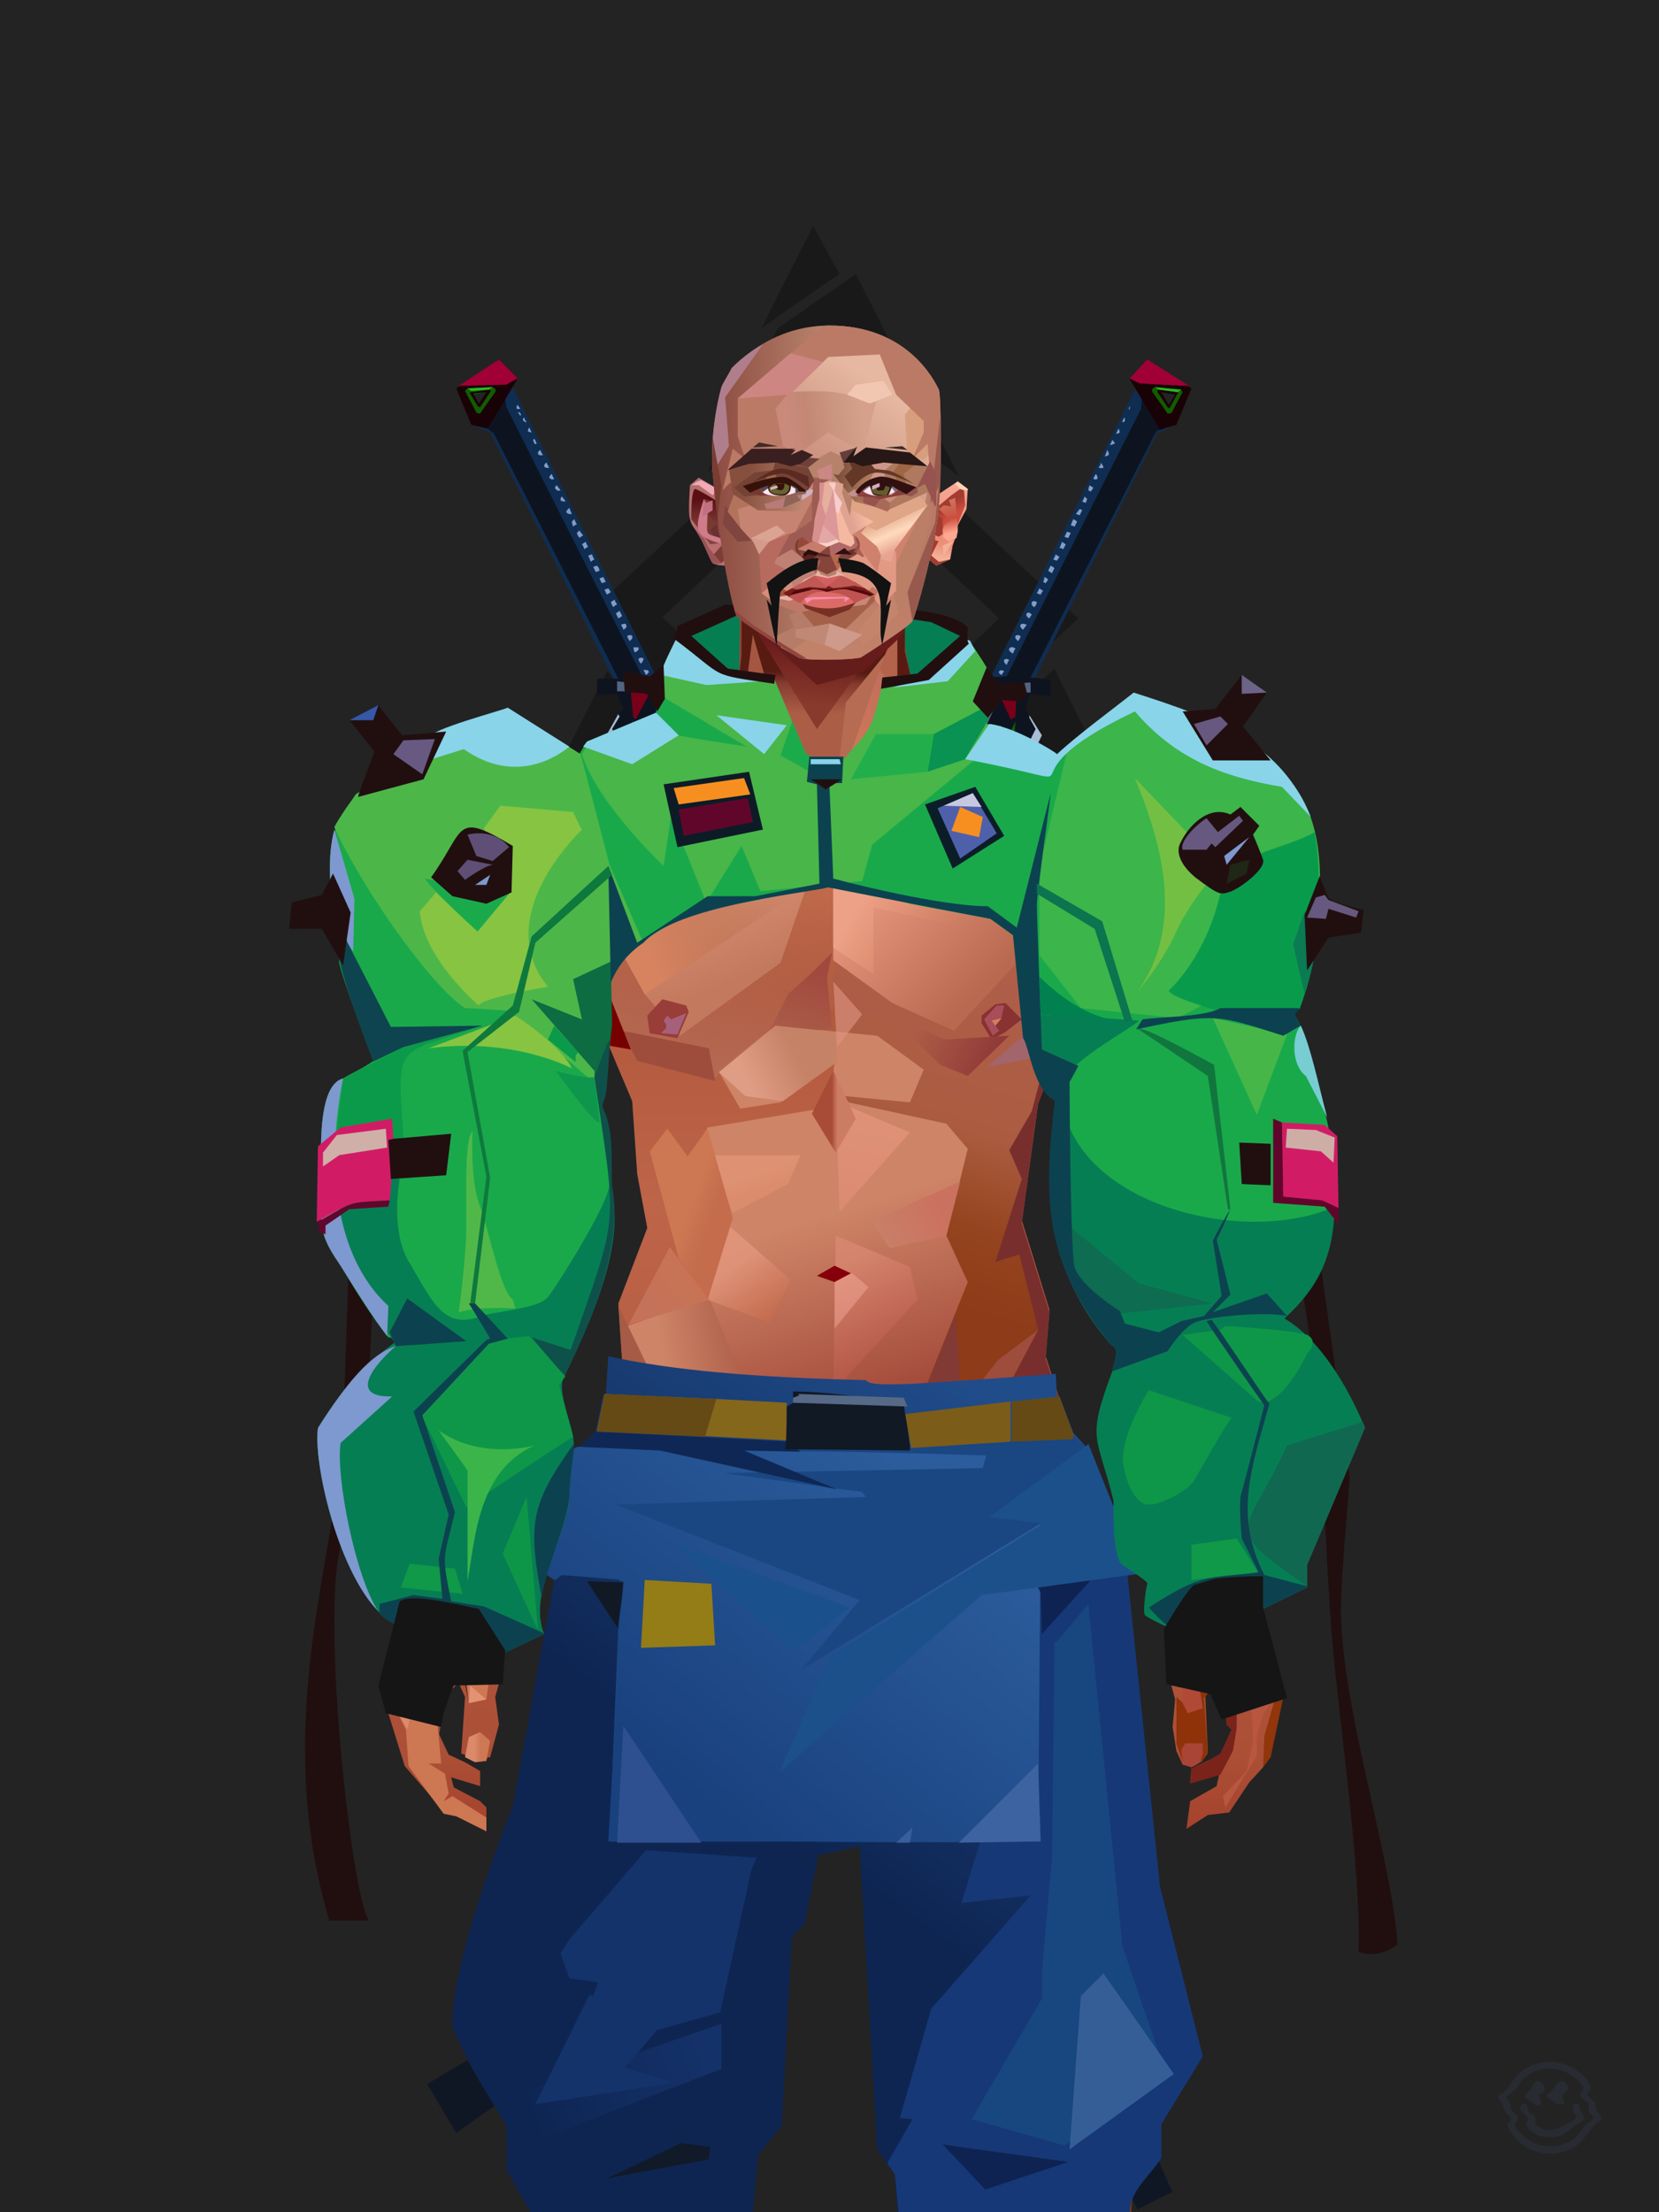 <?xml version="1.0" encoding="UTF-8"?><svg width="1320px" height="1760px" viewBox="0 0 1320 1760" version="1.1" xmlns="http://www.w3.org/2000/svg" xmlns:xlink="http://www.w3.org/1999/xlink"><defs></defs><g stroke="none" stroke-width="1" fill="none" id="id-30970" fill-rule="evenodd"><g id="id-30971"><rect fill="#232323" width="1320" height="1760" x="0" y="0" id="id-30972"></rect><g transform=" translate(408,180)" fill="#191919" id="id-30973"><path d=" M 334,204 C 347,216 365,233 383,250 L 386,253 C 418,283 450,312 450,312 C 371,385 331,421 331,421 C 285,460 210,451 172,419 C 95,347 57,311 57,311 L 172,204 C 225,165 279,165 334,204 Z M 195,239 C 145,287 119,311 119,311 C 175,363 203,389 203,389 C 227,407 276,414 311,383 C 362,336 387,312 387,312 C 336,264 311,240 311,240 C 273,211 235,211 195,239 Z" id="id-30974"></path><circle cx="252" cy="311" r="67" id="id-30975"></circle><path d=" M 1,501 C 50,403 75,354 75,354 C 98,376 110,387 110,387 C 86,434 74,458 74,458 C 312,458 432,458 432,458 C 409,408 397,383 397,383 C 420,362 431,352 431,352 C 459,409 474,437 474,437 L 424,501 C 142,501 1,501 1,501 Z" id="id-30976"></path><path d=" M 438,501 C 469,474 485,460 485,460 L 505,501 C 460,501 438,501 438,501 Z" id="id-30977"></path><path d=" M 155,196 C 156,195 156,195 156,195 C 178,179 200,163 220,164 C 242,121 253,99 253,99 C 275,141 285,162 285,162 C 303,165 325,176 355,199 C 300,92 273,38 273,38 L 211,81 C 173,157 155,196 155,196 Z" id="id-30978"></path><path d=" M 198,81 C 239,52 260,38 260,38 L 239,0 C 211,54 198,81 198,81 Z" id="id-30979"></path></g></g></g><defs><linearGradient x1="60%" y1="17%" x2="42%" y2="77%" id="id-109430"><stop stop-color="#A7BCD6" offset="0%"></stop><stop stop-color="#91A5BF" offset="61%"></stop><stop stop-color="#B5C9E2" offset="100%"></stop></linearGradient><linearGradient x1="38%" y1="14%" x2="59%" y2="81%" id="id-109431"><stop stop-color="#A7BCD6" offset="0%"></stop><stop stop-color="#91A5BF" offset="53%"></stop><stop stop-color="#B5C9E2" offset="100%"></stop></linearGradient></defs><g transform=" translate(363,286)" id="id-109432"><g transform=" translate(207,0)" id="id-109433"><path d=" M 218,253 C 295,99 334,22 334,22 C 353,43 362,53 362,53 C 356,56 353,58 353,58 C 352,58 351,58 351,58 L 253,254 C 230,253 218,253 218,253 Z" fill="#0F2D51" id="id-109434"></path><path d=" M 80,618 C 27,641 0,652 0,652 C 20,623 30,609 30,609 L 78,597 C 79,611 80,618 80,618 Z" fill="#CFE4FE" id="id-109435"></path><path d=" M 30,609 C 49,580 58,565 58,565 C 80,530 91,512 91,512 C 166,382 208,304 217,279 C 214,270 212,266 212,266 C 213,265 214,264 214,264 C 222,265 226,265 226,265 C 216,264 210,263 208,264 C 208,257 209,253 209,253 C 223,253 231,252 231,252 C 302,110 338,39 338,39 C 338,36 339,33 338,29 C 349,47 354,56 354,56 C 351,56 350,57 349,59 C 283,188 250,253 250,253 C 261,254 266,255 266,255 C 266,264 266,268 266,268 C 255,267 250,266 250,266 C 248,269 247,273 246,278 C 248,281 249,283 249,283 C 249,284 249,285 249,285 C 253,291 254,294 254,294 C 253,297 251,301 249,304 C 262,334 297,386 287,433 C 290,436 291,438 291,438 C 285,447 282,452 282,452 C 279,443 277,439 277,439 C 280,436 281,434 281,434 C 289,410 277,369 246,311 C 244,315 243,317 243,317 C 252,384 247,433 229,466 C 229,470 230,472 230,472 C 221,478 217,480 217,480 C 218,470 218,465 218,465 C 222,464 224,463 224,463 C 240,435 245,390 237,327 C 193,418 152,483 111,547 L 78,597 C 46,605 30,609 30,609 Z" fill="#0D1420" id="id-109436"></path><path d=" M 238,288 C 237,298 237,303 237,303 C 222,334 214,349 214,349 L 211,343 C 229,306 238,288 238,288 Z" fill="#106100" id="id-109437"></path><path d=" M 238,284 C 236,286 234,286 234,286 C 228,273 225,266 225,266 C 229,265 231,265 231,265 L 239,265 C 238,278 238,284 238,284 Z" fill="#79001A" id="id-109438"></path><path d=" M 250,257 C 245,257 242,258 242,258 C 242,262 242,265 242,265 L 250,265 C 250,260 250,257 250,257 Z" fill="#536480" id="id-109439"></path><path d=" M 227,251 C 228,249 229,248 229,248 C 227,247 226,247 225,248 C 224,250 227,251 227,251 Z M 231,243 C 232,240 233,239 233,239 C 231,238 230,238 229,239 C 228,241 231,243 231,243 Z M 236,234 C 237,231 238,230 238,230 C 235,228 234,229 233,230 C 232,232 236,234 236,234 Z M 240,224 C 242,222 242,220 242,220 C 240,219 239,219 238,220 C 237,222 240,224 240,224 Z M 244,215 L 247,211 C 244,210 243,210 242,211 C 241,213 244,215 244,215 Z M 249,206 C 250,204 251,203 251,203 C 249,201 248,201 247,202 C 246,203 247,205 249,206 Z M 253,197 C 255,195 255,193 255,193 C 253,192 252,192 251,193 C 250,196 253,197 253,197 Z M 258,187 C 259,185 260,184 260,184 C 258,183 257,182 257,182 L 255,186 C 257,187 258,187 258,187 Z M 260,177 C 261,175 261,173 261,173 C 263,174 264,175 264,175 L 262,178 C 260,177 260,177 260,177 Z M 264,168 C 265,166 266,164 266,164 C 268,165 269,166 269,166 L 267,170 C 265,169 264,168 264,168 Z M 270,155 C 269,158 268,159 268,159 C 270,160 271,160 271,160 L 273,157 C 271,156 270,155 270,155 Z M 275,145 C 274,148 273,150 273,150 C 275,150 276,151 276,151 L 278,147 C 276,146 275,145 275,145 Z M 277,141 C 279,142 280,142 280,142 C 281,140 282,138 282,138 L 279,137 C 278,139 277,141 277,141 Z M 282,132 C 283,129 284,127 284,127 C 286,128 287,129 287,129 L 285,133 C 283,132 282,132 282,132 Z M 286,123 L 289,119 C 290,119 291,120 291,120 L 289,124 C 287,123 286,123 286,123 Z M 293,109 C 292,112 291,113 291,113 C 293,114 294,114 294,114 L 295,111 C 294,110 293,109 293,109 Z M 297,100 C 296,102 296,104 296,104 C 297,105 298,105 298,105 L 300,102 C 298,101 297,100 297,100 Z M 302,91 C 300,94 300,95 300,95 C 302,96 303,95 303,95 C 304,94 302,91 302,91 Z M 304,86 C 306,84 306,82 306,82 C 307,84 308,85 308,86 C 307,87 304,86 304,86 Z M 311,72 C 310,75 309,77 309,77 C 311,77 312,76 312,76 C 313,75 311,72 311,72 Z M 315,64 C 314,67 313,68 313,68 C 315,68 316,67 317,67 C 317,66 315,64 315,64 Z M 320,55 C 319,57 318,59 318,59 C 319,59 320,59 321,58 C 321,57 320,55 320,55 Z M 325,46 C 323,48 323,50 323,50 C 324,50 325,49 325,49 C 325,48 325,46 325,46 Z M 329,37 C 328,39 328,40 328,40 C 328,40 329,39 329,39 C 329,38 329,38 329,37 Z" fill="#859CC6" id="id-109440"></path><path d=" M 343,2 C 367,16 378,23 378,23 L 366,52 C 358,54 353,56 353,56 C 337,29 329,16 329,16 C 330,15 330,15 330,15 L 332,13 C 333,12 333,12 333,12 L 333,12 C 334,11 335,10 335,10 L 336,9 C 336,9 336,9 336,9 L 337,8 C 337,8 337,8 337,8 L 338,7 C 338,7 338,7 338,7 L 339,6 C 339,6 339,6 339,6 L 340,5 C 340,5 340,5 340,5 L 341,4 C 342,3 342,3 342,3 L 342,3 C 342,3 342,3 342,3 L 342,3 C 343,2 343,2 343,2 L 343,2 C 343,2 343,2 343,2 L 343,2 C 343,2 343,2 343,2 L 343,2 L 343,2 Z M 354,26 L 360,36 L 365,28 L 354,26 Z" fill="#190206" id="id-109440"></path><path d=" M 337,19 C 332,17 329,15 329,15 C 338,5 343,0 343,0 L 376,21 C 350,20 337,19 337,19 Z" fill="#A10036" id="id-109442"></path><path d=" M 369,24 C 370,24 370,25 371,26 C 371,26 368,31 363,41 C 362,43 361,43 359,43 C 359,43 355,37 347,26 C 346,24 347,23 349,22 C 349,22 356,23 369,24 Z M 351,26 L 359,38 C 360,39 361,39 361,38 L 367,27 C 368,27 367,26 367,26 L 352,24 C 351,24 351,25 351,26 Z M 354,26 L 354,26 L 360,36 L 354,26 Z" fill="#105D00" id="id-109440"></path><polygon points="352 24 349 22 370 24 367 26" fill="#28B91D" id="id-109444"></polygon><path d=" M 226,470 C 221,466 219,465 219,465 L 227,463 C 226,468 226,470 226,470 Z" fill="#536480" id="id-109445"></path><path d=" M 286,441 C 280,440 277,439 277,439 L 283,434 L 286,441 Z" fill="#536480" id="id-109446"></path><path d=" M 78,597 C 79,611 80,618 80,618 C 143,514 207,409 259,299 L 249,283 L 249,285 L 254,294 C 204,397 143,497 78,597 Z" fill="url(#id-109430)" id="id-109447"></path><path d=" M 10,637 C 32,595 42,574 42,574 L 86,504 C 132,427 174,348 212,266 L 220,280 C 167,398 94,512 31,609 C 17,627 10,637 10,637 Z" fill="#536480" id="id-109448"></path></g><g transform=" translate(0,0)" id="id-109449"><path d=" M 159,252 C 83,99 45,22 45,22 C 25,42 15,53 15,53 C 23,56 27,58 27,58 L 125,254 C 148,253 159,252 159,252 Z" fill="#0F2D51" id="id-109450"></path><path d=" M 165,264 C 156,264 151,264 151,264 C 164,263 170,263 170,263 C 170,256 170,252 170,252 C 155,252 148,252 148,252 C 76,110 40,38 40,38 C 39,34 39,31 39,31 C 29,47 25,55 25,55 C 29,58 30,59 30,59 C 96,189 129,254 129,254 C 118,254 112,254 112,254 C 112,263 112,267 112,267 C 123,266 128,266 128,266 C 131,274 133,278 133,278 C 130,281 129,282 129,282 C 129,284 130,284 130,284 C 126,291 124,294 124,294 C 127,301 129,304 129,304 C 110,345 82,389 91,433 C 88,436 87,437 87,437 C 93,447 96,451 96,451 C 100,443 102,439 102,439 C 98,435 97,434 97,434 C 87,387 118,345 132,311 C 134,315 135,317 135,317 C 134,363 121,416 150,466 C 149,470 148,472 148,472 C 157,477 161,480 161,480 C 161,470 161,465 161,465 C 157,463 155,463 155,463 C 129,416 139,358 141,327 C 186,416 236,505 300,597 L 350,611 C 254,454 191,343 162,279 C 160,277 165,269 165,264 Z" fill="#0D1420" id="id-109451"></path><path d=" M 349,611 L 369,638 C 327,558 218,380 165,264 C 165,272 158,275 160,279 C 203,371 256,471 349,611 Z" fill="#536480" id="id-109452"></path><path d=" M 130,284 C 129,283 129,282 129,282 C 123,293 120,298 120,298 C 171,412 230,505 298,619 L 300,597 L 124,294 L 130,284 Z" fill="url(#id-109431)" id="id-109453"></path><path d=" M 300,597 C 299,611 298,619 298,619 L 378,652 C 372,643 369,638 369,638 L 348,609 L 300,597 Z" fill="#CFE4FE" id="id-109454"></path><path d=" M 151,251 C 150,249 149,247 149,247 C 151,247 153,247 153,248 C 154,249 151,251 151,251 Z M 147,242 C 145,240 145,238 145,238 C 147,237 148,237 149,238 C 149,240 147,242 147,242 Z M 142,233 C 141,231 141,229 141,229 C 143,229 144,229 145,229 C 146,232 142,233 142,233 Z M 138,224 C 136,221 136,220 136,220 C 138,219 139,219 140,220 C 141,222 138,224 138,224 Z M 133,215 C 132,212 131,211 131,211 C 134,210 135,210 135,211 C 137,213 133,215 133,215 Z M 129,206 C 131,205 132,204 132,204 C 131,202 130,200 130,200 L 127,202 C 128,204 129,206 129,206 Z M 125,197 C 127,195 128,195 128,195 C 126,192 126,191 126,191 L 123,193 C 124,196 125,197 125,197 Z M 118,183 C 119,186 120,187 120,187 C 122,186 123,185 123,185 L 121,182 C 119,183 118,183 118,183 Z M 114,174 C 115,177 116,178 116,178 C 118,177 119,177 119,177 L 117,173 C 115,174 114,174 114,174 Z M 114,168 C 112,169 111,169 111,169 C 110,167 109,165 109,165 L 112,164 C 114,166 114,168 114,168 Z M 110,159 C 108,160 107,161 107,161 C 106,158 105,156 105,156 L 108,155 C 109,158 110,159 110,159 Z M 105,149 C 103,150 102,151 102,151 C 101,148 100,147 100,147 L 103,145 C 104,148 105,149 105,149 Z M 101,140 C 99,141 98,142 98,142 C 96,139 96,138 96,138 L 98,136 C 100,139 101,140 101,140 Z M 96,131 C 94,132 93,133 93,133 C 92,130 92,129 92,129 L 94,127 C 95,130 96,131 96,131 Z M 92,123 C 90,123 89,123 88,122 C 87,121 88,120 90,118 C 91,121 92,123 92,123 Z M 87,113 C 85,113 84,113 83,112 C 83,111 83,110 84,109 C 86,111 87,113 87,113 Z M 83,104 C 81,105 80,104 79,103 C 78,102 79,101 80,100 C 82,103 83,104 83,104 Z M 78,95 C 76,96 75,95 74,94 C 74,93 75,92 76,91 C 77,94 78,95 78,95 Z M 74,86 C 72,83 72,82 72,82 C 70,83 70,84 70,85 C 71,87 74,86 74,86 Z M 69,76 C 67,73 67,72 67,72 C 65,73 65,74 65,75 C 66,77 69,76 69,76 Z M 64,67 C 63,64 62,63 62,63 C 61,64 61,65 62,66 C 62,68 64,67 64,67 Z M 60,58 C 59,56 58,54 58,54 C 57,56 57,57 57,57 C 58,58 60,58 60,58 Z M 56,50 C 54,47 54,46 54,46 C 53,47 53,48 53,48 C 54,50 56,50 56,50 Z M 51,45 C 50,43 49,42 49,42 C 50,42 51,42 51,43 C 52,43 51,45 51,45 Z M 51,39 C 49,37 49,36 49,36 C 48,37 48,38 48,39 C 49,40 51,39 51,39 Z" fill="#849BC5" id="id-109440"></path><path d=" M 34,0 L 49,15 C 33,42 25,55 25,55 C 17,53 12,52 12,52 L 12,52 L 12,52 C 4,33 0,23 0,23 L 0,23 L 0,23 L 0,23 L 0,23 C 23,8 34,0 34,0 Z M 24,26 L 14,28 L 18,35 L 24,26 Z" fill="#190206" id="id-109440"></path><path d=" M 49,15 C 43,18 40,20 40,20 L 2,21 L 34,0 C 44,10 49,15 49,15 Z" fill="#A10036" id="id-109457"></path><path d=" M 29,22 C 31,23 32,24 31,26 C 23,37 19,43 19,43 C 18,43 17,43 16,42 C 10,31 7,25 7,25 C 8,24 9,23 9,23 C 22,22 29,22 29,22 Z M 26,24 L 12,26 C 11,26 11,26 11,27 L 17,37 C 18,38 19,38 19,38 L 27,26 C 28,25 27,24 26,24 Z M 24,26 L 14,28 L 14,27 L 24,26 Z" fill="#105D00" id="id-109440"></path><path d=" M 136,264 C 131,264 128,264 128,264 C 128,259 128,256 128,256 L 136,257 C 136,262 136,264 136,264 Z" fill="#536480" id="id-109459"></path><path d=" M 141,285 C 143,286 143,286 143,286 C 150,273 153,267 153,267 C 149,265 147,265 147,265 L 139,265 C 140,278 141,285 141,285 Z" fill="#79001A" id="id-109460"></path><path d=" M 140,287 C 141,297 142,303 142,303 C 156,333 164,349 164,349 L 167,342 C 149,305 140,287 140,287 Z" fill="#106100" id="id-109461"></path><path d=" M 102,439 C 95,439 92,440 92,440 L 95,434 C 99,437 102,439 102,439 Z" fill="#536480" id="id-109462"></path><path d=" M 152,469 C 152,465 151,463 151,463 L 159,465 C 155,468 152,469 152,469 Z" fill="#536480" id="id-109463"></path><polygon points="12 25 9 23 29 22 26 24" fill="#28B91D" id="id-109464"></polygon></g></g><defs></defs><g transform=" translate(536,481)" id="id-110076"><path d=" M 240,36 C 240,36 194,64 194,64 C 194,64 152,138 151,139 C 150,140 113,145 113,145 L 81,59 L 42,54 L 7,24 L 9,19 L 43,4 C 52,5 214,-6 232,19 L 234,30 C 234,30 238,32 240,36 Z" fill="#067E53" id="id-110077"></path><path d=" M 235,31 L 203,60 L 165,67 L 166,58 L 194,55 L 228,25 L 205,14 L 185,11 L 54,7 L 14,25 L 43,51 L 81,56 L 80,63 C 26,55 43,59 0,27 C 2,23 3,20 3,17 L 41,0 C 92,2 212,-5 234,18 C 234,20 233,30 235,31 Z" fill="#210F10" id="id-110077"></path></g><defs><linearGradient x1="50%" y1="6%" x2="50%" y2="99%" id="id-110830"><stop stop-color="#914537" offset="0%"></stop><stop stop-color="#D47F5C" offset="8%"></stop><stop stop-color="#B1583C" offset="20%"></stop><stop stop-color="#BD6449" offset="34%"></stop><stop stop-color="#AB4F36" offset="71%"></stop><stop stop-color="#890000" offset="100%"></stop></linearGradient><linearGradient x1="50%" y1="-10%" x2="50%" y2="84%" id="id-110831"><stop stop-color="#B05A3C" offset="0%"></stop><stop stop-color="#D47F59" offset="49%"></stop><stop stop-color="#D47F59" offset="100%"></stop></linearGradient><linearGradient x1="57%" y1="50%" x2="47%" y2="56%" id="id-110832"><stop stop-color="#893810" offset="0%"></stop><stop stop-color="#883C15" offset="100%"></stop></linearGradient><linearGradient x1="45%" y1="35%" x2="55%" y2="47%" id="id-110833"><stop stop-color="#B87263" offset="0%"></stop><stop stop-color="#94451B" offset="100%"></stop></linearGradient><linearGradient x1="54%" y1="31%" x2="47%" y2="81%" id="id-110834"><stop stop-color="#B3634B" offset="0%"></stop><stop stop-color="#AF5E4A" offset="20%"></stop><stop stop-color="#AB5C40" offset="60%"></stop><stop stop-color="#94441E" offset="81%"></stop><stop stop-color="#8D3B18" offset="100%"></stop></linearGradient><linearGradient x1="43%" y1="38%" x2="54%" y2="44%" id="id-110835"><stop stop-color="#8F4F38" offset="0%"></stop><stop stop-color="#6D2C24" offset="100%"></stop></linearGradient><linearGradient x1="50%" y1="40%" x2="58%" y2="82%" id="id-110836"><stop stop-color="#CE8466" offset="0%"></stop><stop stop-color="#A34A3B" offset="100%"></stop></linearGradient><linearGradient x1="50%" y1="41%" x2="49%" y2="66%" id="id-110837"><stop stop-color="#571B12" offset="0%"></stop><stop stop-color="#863B30" offset="27%"></stop><stop stop-color="#AC5D46" offset="100%"></stop></linearGradient><linearGradient x1="63%" y1="4%" x2="25%" y2="77%" id="id-110838"><stop stop-color="#EC9E83" offset="0%"></stop><stop stop-color="#F0A38D" offset="55%"></stop><stop stop-color="#D88566" offset="100%"></stop></linearGradient><linearGradient x1="50%" y1="23%" x2="41%" y2="77%" id="id-110839"><stop stop-color="#6B1B1C" offset="0%"></stop><stop stop-color="#883A2C" offset="100%"></stop></linearGradient><linearGradient x1="47%" y1="22%" x2="55%" y2="89%" id="id-110840"><stop stop-color="#A55640" offset="0%"></stop><stop stop-color="#AD5C43" offset="100%"></stop></linearGradient><linearGradient x1="86%" y1="87%" x2="11%" y2="66%" id="id-110841"><stop stop-color="#9F4B3C" offset="0%"></stop><stop stop-color="#A95946" offset="100%"></stop></linearGradient><linearGradient x1="71%" y1="11%" x2="50%" y2="100%" id="id-110842"><stop stop-color="#B1583C" offset="0%" stop-opacity="0"></stop><stop stop-color="#B46953" offset="100%"></stop></linearGradient><linearGradient x1="66%" y1="46%" x2="56%" y2="43%" id="id-110843"><stop stop-color="#914640" offset="0%"></stop><stop stop-color="#8E3B3D" offset="100%"></stop></linearGradient><linearGradient x1="100%" y1="41%" x2="50%" y2="63%" id="id-110844"><stop stop-color="#6A1B1C" offset="0%"></stop><stop stop-color="#631D1A" offset="100%"></stop></linearGradient><linearGradient x1="69%" y1="20%" x2="50%" y2="100%" id="id-110845"><stop stop-color="#A0493E" offset="0%"></stop><stop stop-color="#AB5C49" offset="100%"></stop></linearGradient><linearGradient x1="36%" y1="20%" x2="57%" y2="81%" id="id-110846"><stop stop-color="#E39D82" offset="0%"></stop><stop stop-color="#C3795D" offset="100%"></stop></linearGradient><linearGradient x1="26%" y1="83%" x2="92%" y2="50%" id="id-110847"><stop stop-color="#D7835F" offset="0%"></stop><stop stop-color="#AD6545" offset="100%" stop-opacity="0"></stop></linearGradient><linearGradient x1="17%" y1="56%" x2="85%" y2="45%" id="id-110848"><stop stop-color="#E49478" offset="0%"></stop><stop stop-color="#CA8266" offset="52%"></stop><stop stop-color="#BF6E50" offset="100%"></stop></linearGradient><linearGradient x1="17%" y1="24%" x2="70%" y2="81%" id="id-110849"><stop stop-color="#ED9E85" offset="0%"></stop><stop stop-color="#B9694F" offset="100%"></stop></linearGradient><linearGradient x1="26%" y1="42%" x2="80%" y2="75%" id="id-110850"><stop stop-color="#EDA186" offset="0%"></stop><stop stop-color="#D68360" offset="100%" stop-opacity="0"></stop></linearGradient><linearGradient x1="29%" y1="56%" x2="77%" y2="50%" id="id-110851"><stop stop-color="#F4AB96" offset="0%"></stop><stop stop-color="#DD9470" offset="100%" stop-opacity="0"></stop></linearGradient><linearGradient x1="74%" y1="24%" x2="34%" y2="74%" id="id-110852"><stop stop-color="#C16E5C" offset="0%"></stop><stop stop-color="#D07957" offset="100%"></stop></linearGradient><linearGradient x1="66%" y1="100%" x2="40%" y2="0%" id="id-110853"><stop stop-color="#C86F52" offset="0%"></stop><stop stop-color="#F1A793" offset="46%"></stop><stop stop-color="#CE7854" offset="100%"></stop></linearGradient><linearGradient x1="28%" y1="76%" x2="73%" y2="20%" id="id-110854"><stop stop-color="#C56649" offset="0%"></stop><stop stop-color="#AE4636" offset="67%"></stop><stop stop-color="#B24A39" offset="100%"></stop></linearGradient><linearGradient x1="52%" y1="13%" x2="59%" y2="75%" id="id-110855"><stop stop-color="#9F362E" offset="0%"></stop><stop stop-color="#BC5940" offset="100%"></stop></linearGradient><linearGradient x1="66%" y1="59%" x2="24%" y2="66%" id="id-110856"><stop stop-color="#AB5C47" offset="0%"></stop><stop stop-color="#CE8467" offset="100%"></stop></linearGradient><linearGradient x1="41%" y1="11%" x2="61%" y2="81%" id="id-110857"><stop stop-color="#DE8C76" offset="0%"></stop><stop stop-color="#BB5A4A" offset="100%"></stop></linearGradient><linearGradient x1="19%" y1="58%" x2="66%" y2="43%" id="id-110858"><stop stop-color="#E09D85" offset="0%"></stop><stop stop-color="#C68266" offset="100%"></stop></linearGradient><linearGradient x1="73%" y1="50%" x2="30%" y2="53%" id="id-110859"><stop stop-color="#9B5F42" offset="0%"></stop><stop stop-color="#B67B61" offset="100%"></stop></linearGradient><linearGradient x1="31%" y1="0%" x2="50%" y2="100%" id="id-110860"><stop stop-color="#EEA190" offset="0%"></stop><stop stop-color="#E69987" offset="100%"></stop></linearGradient><linearGradient x1="29%" y1="43%" x2="65%" y2="100%" id="id-110861"><stop stop-color="#E4987E" offset="0%"></stop><stop stop-color="#C76D4E" offset="100%"></stop></linearGradient><linearGradient x1="13%" y1="78%" x2="84%" y2="50%" id="id-110862"><stop stop-color="#C87E68" offset="0%"></stop><stop stop-color="#CB715F" offset="100%"></stop></linearGradient><linearGradient x1="50%" y1="0%" x2="36%" y2="100%" id="id-110863"><stop stop-color="#E6977F" offset="0%"></stop><stop stop-color="#DE8D74" offset="100%"></stop></linearGradient><linearGradient x1="50%" y1="28%" x2="64%" y2="55%" id="id-110864"><stop stop-color="#E49777" offset="0%"></stop><stop stop-color="#DF8E6E" offset="100%"></stop></linearGradient><linearGradient x1="40%" y1="55%" x2="62%" y2="71%" id="id-110865"><stop stop-color="#CE7853" offset="0%"></stop><stop stop-color="#C46C4C" offset="100%"></stop></linearGradient><linearGradient x1="9%" y1="37%" x2="88%" y2="55%" id="id-110866"><stop stop-color="#AD5D46" offset="0%"></stop><stop stop-color="#913A39" offset="100%"></stop></linearGradient><linearGradient x1="62%" y1="19%" x2="50%" y2="100%" id="id-110867"><stop stop-color="#CA7352" offset="0%"></stop><stop stop-color="#AB4D3C" offset="100%"></stop></linearGradient><linearGradient x1="45%" y1="18%" x2="51%" y2="67%" id="id-110868"><stop stop-color="#F1A68E" offset="0%"></stop><stop stop-color="#D47C59" offset="100%"></stop></linearGradient><linearGradient x1="50%" y1="0%" x2="50%" y2="100%" id="id-110869"><stop stop-color="#F1A38C" offset="0%"></stop><stop stop-color="#D07B57" offset="100%"></stop></linearGradient><linearGradient x1="45%" y1="50%" x2="58%" y2="50%" id="id-110870"><stop stop-color="#A84B37" offset="0%"></stop><stop stop-color="#CD7C64" offset="100%"></stop></linearGradient><linearGradient x1="33%" y1="74%" x2="77%" y2="42%" id="id-110871"><stop stop-color="#C47259" offset="0%"></stop><stop stop-color="#C87355" offset="100%"></stop></linearGradient><linearGradient x1="63%" y1="59%" x2="38%" y2="59%" id="id-110872"><stop stop-color="#CE7753" offset="0%"></stop><stop stop-color="#DC8A6A" offset="100%"></stop></linearGradient><linearGradient x1="50%" y1="0%" x2="50%" y2="100%" id="id-110873"><stop stop-color="#CC8672" offset="0%"></stop><stop stop-color="#A24638" offset="100%"></stop></linearGradient><linearGradient x1="47%" y1="47%" x2="53%" y2="50%" id="id-110874"><stop stop-color="#CA9B87" offset="0%"></stop><stop stop-color="#A04C40" offset="100%"></stop></linearGradient><linearGradient x1="50%" y1="0%" x2="50%" y2="100%" id="id-110875"><stop stop-color="#AB5B4F" offset="0%"></stop><stop stop-color="#AB5A53" offset="100%"></stop></linearGradient><linearGradient x1="50%" y1="11%" x2="50%" y2="100%" id="id-110876"><stop stop-color="#B98472" offset="0%"></stop><stop stop-color="#CD8870" offset="100%"></stop></linearGradient><linearGradient x1="0%" y1="55%" x2="100%" y2="55%" id="id-110877"><stop stop-color="#B6746E" offset="0%"></stop><stop stop-color="#9E4248" offset="100%"></stop></linearGradient><linearGradient x1="50%" y1="37%" x2="50%" y2="100%" id="id-110878"><stop stop-color="#C1846E" offset="0%"></stop><stop stop-color="#A32E2C" offset="100%"></stop></linearGradient><linearGradient x1="49%" y1="41%" x2="51%" y2="77%" id="id-110879"><stop stop-color="#9F5844" offset="0%"></stop><stop stop-color="#872F14" offset="59%"></stop><stop stop-color="#A44B3B" offset="100%"></stop></linearGradient><linearGradient x1="33%" y1="47%" x2="59%" y2="56%" id="id-110880"><stop stop-color="#A55B45" offset="0%"></stop><stop stop-color="#763517" offset="100%"></stop></linearGradient></defs><g transform=" translate(304,473)" id="id-110881"><polygon points="174 662 139 824 137 906 146 1082 171 1154 176 1211 174 1230 175 1284 287 1284 284 1265 308 1195 306 1124 345 952 343 912 353 879 362 881 371 877 383 904 391 970 434 1079 457 1202 475 1252 475 1284 596 1284 600 1225 591 1146 609 1103 612 997 596 842 545 671 539 640 528 606 531 569 509 498 522 403 539 360 539 348 563 464 576 498 585 574 637 704 646 760 646 778 626 822 624 853 631 879 629 901 632 920 637 931 647 931 657 920 655 877 659 867 670 874 672 899 676 903 667 923 644 934 643 945 666 939 664 948 643 960 640 982 657 971 674 969 690 945 701 933 704 926 707 923 713 892 718 871 704 832 696 786 703 768 693 725 693 521 652 425 629 282 626 203 612 175 567 156 548 141 530 139 479 114 422 73 416 42 415 1 285 0 284 73 279 83 242 114 196 137 171 139 155 156 108 175 91 228 91 287 68 431 30 516 23 602 28 725 16 764 21 782 0 874 18 932 49 968 59 970 83 982 83 965 78 960 57 949 55 941 78 948 78 936 66 929 53 923 45 906 51 875 61 866 66 877 63 922 75 927 86 925 93 899 90 877 96 856 96 824 75 778 77 738 108 637 139 562 142 495 159 458 180 358 199 403 203 461 211 504 188 564 191 608" fill="url(#id-110830)" id="id-110882"></polygon><polygon points="91 287 68 431 30 516 23 602 72 688 117 614 98 452 109 469 123 336 102 372 109 294 88 309 109 285" fill="url(#id-110831)" id="id-110882"></polygon><polygon points="383 906 391 972 434 1081 457 1204 475 1254 475 1287 596 1287 600 1226 591 1148 609 1105 612 999 602 904 584 908 584 846 535 683 456 705 382 878" fill="url(#id-110832)" id="id-110882"></polygon><polygon points="137 907 146 1083 171 1156 176 1212 174 1232 175 1286 175 1287 287 1287 284 1266 308 1197 306 1126 345 954 343 923 293 814 263 724 247 711" fill="url(#id-110833)" id="id-110882"></polygon><polygon points="545 673 539 641 528 608 531 571 509 500 522 405 539 361 539 350 563 465 576 500 601 540 660 491 688 529 652 427 629 283 626 205 612 177 568 157 548 142 530 141 479 116 422 75 416 44 415 3 360 3 360 715 462 724" fill="url(#id-110834)" id="id-110882"></polygon><polygon points="83 984 59 972 49 970 21 932 19 903 7 879 0 874 11 824 38 786 38 814 56 786 78 800 91 822 83 879 69 882 63 855 51 877 45 908 47 930 37 930 50 938 53 954 49 960 56 956 83 973" fill="#CE7753" id="id-110887"></polygon><polygon points="66 855 69 882 63 855 51 877 45 908 42 870 58 825" fill="url(#id-110835)" id="id-110887"></polygon><polygon points="83 879 69 882 70 868" fill="#E39273" id="id-110887"></polygon><polygon points="481 376 513 349 558 291 522 368" fill="#A2656C" id="id-110890"></polygon><polygon points="313 697 260 560 246 448 259 424 355 408 361 366 317 404 285 409 267 378 313 343 394 351 431 378 420 404 368 399 371 404 449 421 466 441 449 510 466 547 406 697 358 717" fill="url(#id-110836)" id="id-110891"></polygon><polygon points="410 90 430 82 423 76 416 45 416 7 286 9 286 48 283 76 278 86 244 114 195 139 366 139 390 70 410 26" fill="url(#id-110837)" id="id-110892"></polygon><polygon points="182 180 133 231 97 289 97 231 113 182 165 159" fill="url(#id-110838)" id="id-110893"></polygon><polygon points="346 107 384 55 409 31 414 23 299 31" fill="url(#id-110839)" id="id-110894"></polygon><polygon points="287 93 295 32 323 129" fill="url(#id-110840)" id="id-110895"></polygon><polygon points="336 139 314 151 270 146 224 139" fill="#C0775D" id="id-110896"></polygon><polygon points="410 84 409 136 461 129" fill="url(#id-110841)" id="id-110897"></polygon><polygon points="173 246 167 286 191 351 263 386 328 330 359 330 359 152 348 139 336 139 309 152" fill="url(#id-110842)" id="id-110898"></polygon><polygon points="464 159 516 190 500 159" fill="url(#id-110843)" id="id-110899"></polygon><polygon points="302 31 346 72 382 62 409 37 416 28 416 13" fill="url(#id-110844)" id="id-110900"></polygon><polygon points="263 151 191 202 219 151" fill="#BB6D52" id="id-110901"></polygon><polygon points="154 206 170 170 122 188" fill="#FFB4A1" id="id-110902"></polygon><polygon points="358 285 344 299 323 318 305 354 358 345 354 305" fill="url(#id-110845)" id="id-110903"></polygon><polygon points="260 361 265 387 203 371 191 347" fill="#9E4D3D" id="id-110904"></polygon><polygon points="198 362 181 359 167 284" fill="#760000" id="id-110905"></polygon><polygon points="477 341 477 335 488 326 496 325 509 338 496 348 485 354" fill="#883232" id="id-110906"></polygon><polygon points="314 151 342 220 317 293 237 351 209 318 172 251 185 205 270 146" fill="url(#id-110846)" id="id-110907"></polygon><polygon points="314 151 330 238 209 318 172 251 185 205 270 146" fill="url(#id-110847)" id="id-110907"></polygon><polygon points="314 151 350 205 220 227 185 205 270 146" fill="url(#id-110848)" opacity="0.369" id="id-110907"></polygon><polygon points="211 335 223 322 242 327 244 332 235 353 213 349" fill="#983D37" id="id-110910"></polygon><polygon points="224 339 226 342 226 345 222 349 235 350 242 333 230 338 227 335" fill="#A6607C" id="id-110911"></polygon><polygon points="488 343 491 347 486 351 479 338 489 327 495 327 493 336" fill="#A84E5A" id="id-110912"></polygon><polygon points="485 339 488 343 493 337" fill="#D57D5E" id="id-110913"></polygon><polygon points="359 162 359 291 406 325 455 347 529 267 463 182 415 166" fill="url(#id-110849)" id="id-110914"></polygon><polygon points="359 178 359 281 391 302 391 249 489 270 461 189 415 166" fill="url(#id-110850)" id="id-110914"></polygon><polygon points="359 178 359 219 472 220 461 189 415 166 371 163" fill="url(#id-110851)" id="id-110914"></polygon><polygon points="358 178 372 168 440 156 413 137 378 158 411 80 396 60 358 146" fill="url(#id-110852)" id="id-110917"></polygon><polygon points="346 140 358 152 372 129 400 48 369 86 364 130" fill="#B66B53" id="id-110918"></polygon><polygon points="591 281 601 226 559 159 514 159 523 138 499 156 571 263" fill="url(#id-110853)" id="id-110919"></polygon><polygon points="609 298 626 332 629 285 627 227 614 207 617 251" fill="#9A84A9" id="id-110920"></polygon><polygon points="554 159 567 157 612 177 614 192 579 175 603 207 601 226" fill="#C2694B" id="id-110921"></polygon><polygon points="625 840 700 762 688 738 679 784 648 776 626 822" fill="url(#id-110854)" id="id-110922"></polygon><polygon points="648 862 648 845 661 825 661 870 654 878 657 922 652 929 637 929 632 914 632 893 632 877 644 888" fill="#8F3209" id="id-110923"></polygon><polygon points="554 375 577 333 607 451 594 508 568 462" fill="#C86D5D" id="id-110924"></polygon><polygon points="641 823 648 826 697 896 713 873 682 781" fill="url(#id-110855)" id="id-110922"></polygon><polygon points="623 326 643 425 633 431 693 523 652 427 636 326 625 315" fill="#9E7994" id="id-110926"></polygon><polygon points="628 274 638 339 623 314" fill="#8E465A" id="id-110927"></polygon><polygon points="693 523 695 567 685 525 618 416 633 431" fill="#913F53" id="id-110928"></polygon><polygon points="640 463 599 539 601 571 634 655 646 703 650 754 658 640 660 491" fill="#CA6E4E" id="id-110929"></polygon><polygon points="610 531 648 646 652 546 638 479" fill="#DC8A72" id="id-110929"></polygon><polygon points="693 748 677 730 677 700 660 491 685 525 691 552 684 727" fill="#AC4536" id="id-110931"></polygon><polygon points="691 746 703 768 693 727 695 567 691 551 683 727" fill="#95A2D2" id="id-110932"></polygon><polygon points="260 559 310 683 355 716 263 713 238 685 195 582" fill="url(#id-110856)" id="id-110933"></polygon><polygon points="637 931 636 919 639 914 653 914 653 922 651 929 648 931 644 933" fill="#A84536" id="id-110934"></polygon><polygon points="637 861 637 882 641 890 653 886 649 861" fill="#B14937" id="id-110935"></polygon><polygon points="691 871 693 912 688 936 669 956 671 965 696 924 696 909 705 877" fill="#B85640" id="id-110936"></polygon><polygon points="703 768 684 788 693 837 712 873 702 908 701 933 707 925 718 873 704 834 697 788" fill="#91350B" id="id-110937"></polygon><polygon points="667 939 643 946 644 934 657 928 667 922 676 903 672 899 670 874 660 870 660 854 671 867 680 873 680 902 677 920" fill="#7A231B" id="id-110938"></polygon><polygon points="361 510 359 634 426 561 420 535" fill="url(#id-110857)" opacity="0.626" id="id-110939"></polygon><polygon points="319 403 289 399 268 380 313 343 361 348 362 372" fill="url(#id-110858)" id="id-110940"></polygon><polygon points="171 141 168 151 180 151 204 139 196 138" fill="url(#id-110859)" id="id-110941"></polygon><polygon points="359 308 362 360 382 334" fill="#DD9481" opacity="0.625" id="id-110942"></polygon><polygon points="360 546 360 584 387 551 374 540" fill="url(#id-110860)" opacity="0.626" id="id-110943"></polygon><polygon points="346 542 360 547 373 540 360 534" fill="#86000C" id="id-110944"></polygon><polygon points="325 545 277 503 259 561 308 579" fill="url(#id-110861)" opacity="0.758" id="id-110945"></polygon><polygon points="389 499 460 467 449 510 404 520" fill="url(#id-110862)" id="id-110946"></polygon><polygon points="364 491 361 403 420 428" fill="url(#id-110863)" opacity="0.758" id="id-110947"></polygon><polygon points="262 446 333 446 323 469 279 492" fill="url(#id-110864)" opacity="0.758" id="id-110948"></polygon><polygon points="259 425 279 496 259 561 236 528 213 443 227 425 243 447" fill="url(#id-110865)" id="id-110949"></polygon><polygon points="412 343 444 374 466 383 499 351 447 354 416 339" fill="url(#id-110866)" id="id-110950"></polygon><polygon points="164 252 163 278 128 284" fill="#953F32" id="id-110951"></polygon><polygon points="58 478 88 441 88 416 69 430 66 456" fill="url(#id-110867)" id="id-110952"></polygon><polygon points="76 684 69 634 61 517 89 474 111 569" fill="url(#id-110868)" id="id-110953"></polygon><polygon points="53 489 47 539 69 635 76 684 53 760 40 781 16 766 28 727 23 604 28 544" fill="url(#id-110869)" id="id-110954"></polygon><polygon points="136 452 127 497 153 460 177 340 170 300" fill="#A34532" id="id-110955"></polygon><polygon points="181 359 159 460 143 497 142 514 123 532 109 514 108 490 127 497 153 460 177 340" fill="#943F3A" id="id-110955"></polygon><polygon points="38 747 28 772 38 788 44 772" fill="#E39275" id="id-110957"></polygon><polygon points="359 379 342 413 361 444 377 417" fill="url(#id-110870)" id="id-110958"></polygon><polygon points="196 581 260 561 229 519" fill="url(#id-110871)" id="id-110959"></polygon><polygon points="74 929 66 925 69 909 78 905 86 912 83 928" fill="url(#id-110872)" id="id-110960"></polygon><polygon points="20 903 7 880 21 851 28 871" fill="#DC8A6A" id="id-110961"></polygon><polygon points="218 1123 203 1040 191 913 171 1090 182 1169 230 1208 261 1237 270 1213 234 1175 212 1157 272 1191 281 1169" fill="url(#id-110873)" opacity="0.808" id="id-110962"></polygon><polygon points="182 1207 181 1155 213 1106 236 1166 230 1210" fill="#B15D4D" id="id-110963"></polygon><polygon points="187 902 211 1137 227 1161 275 1187 299 1137 272 1009 299 918 269 791 211 836" fill="url(#id-110874)" id="id-110964"></polygon><polygon points="288 1079 311 1040 311 942 295 903 264 1019 275 1188 301 1137" fill="url(#id-110875)" id="id-110965"></polygon><polygon points="584 908 604 1008 608 1106 614 998 599 887" fill="#948AB4" id="id-110966"></polygon><polygon points="430 886 488 1140 535 1115 561 925 566 886 536 816 500 786" fill="url(#id-110876)" opacity="0.792" id="id-110967"></polygon><polygon points="581 921 588 1011 584 1112 576 1162 544 1046 566 886" fill="url(#id-110877)" id="id-110968"></polygon><polygon points="561 1247 518 1200 472 1112 494 931 505 931 594 1188 579 1244" fill="url(#id-110878)" id="id-110969"></polygon><polygon points="531 1221 539 1263 536 1269 516 1287 509 1287 500 1263 513 1199 488 1226 462 1170 472 1101 427 1010 398 877 469 771 518 739 536 818 500 787 433 890 477 1078 534 1212" fill="url(#id-110879)" id="id-110970"></polygon><polygon points="321 1058 284 852 258 721 266 733 371 879 362 883 354 881 343 914 345 954" fill="#99513D" id="id-110971"></polygon><polygon points="429 1068 424 875 536 705 454 704 380 865 384 906 391 972" fill="#9B4949" opacity="0.394" id="id-110972"></polygon><polygon points="175 1262 194 1287 206 1287 225 1226 213 1249 175 1221 174 1232" fill="#792E06" id="id-110973"></polygon><polygon points="528 1227 554 1234 569 1169 549 1168" fill="#B9645B" id="id-110974"></polygon><polygon points="546 678 545 672 539 641 528 608 531 571 509 500 522 405 539 361 539 350 547 389 542 330 558 289 517 369 528 369 517 411 499 442 509 465 488 531 507 525 522 585 449 724" fill="#792E2E" id="id-110882"></polygon><polygon points="402 722 490 609 522 585 449 723" fill="#9E4C3C" id="id-110976"></polygon><polygon points="174 664 139 826 137 907 139 937 238 690 352 886 354 881 362 883 371 879 383 906 471 773 548 712 596 844 545 673 539 641 478 697 449 723 278 705 232 657 188 566 191 610" fill="url(#id-110880)" id="id-110882"></polygon><polygon points="139 836 225 709 167 697 139 826" fill="#8F361D" id="id-110978"></polygon><polygon points="518 734 596 843 547 678" fill="#711C13" id="id-110979"></polygon><polygon points="415 778 447 726 314 744 329 762" fill="#AF5544" opacity="0.520" id="id-110882"></polygon><polygon points="411 685 463 666 456 573" fill="#823A34" id="id-110981"></polygon></g><defs><linearGradient x1="53%" y1="5%" x2="47%" y2="91%" id="id-111539"><stop stop-color="#F6A693" offset="0%"></stop><stop stop-color="#EB8E76" offset="82%"></stop><stop stop-color="#F3B197" offset="100%"></stop></linearGradient><linearGradient x1="62%" y1="61%" x2="50%" y2="36%" id="id-111540"><stop stop-color="#CC4E3E" offset="0%"></stop><stop stop-color="#A33C30" offset="100%"></stop></linearGradient><linearGradient x1="50%" y1="13%" x2="57%" y2="81%" id="id-111541"><stop stop-color="#CE6F5A" offset="0%"></stop><stop stop-color="#CC4E3E" offset="52%"></stop><stop stop-color="#FFA791" offset="100%"></stop></linearGradient><linearGradient x1="50%" y1="0%" x2="54%" y2="88%" id="id-111542"><stop stop-color="#B36E6C" offset="0%"></stop><stop stop-color="#BB6E6F" offset="100%"></stop></linearGradient><linearGradient x1="36%" y1="75%" x2="36%" y2="18%" id="id-111543"><stop stop-color="#85433D" offset="0%"></stop><stop stop-color="#590F13" offset="100%"></stop></linearGradient><linearGradient x1="48%" y1="84%" x2="4%" y2="84%" id="id-111544"><stop stop-color="#B6826B" offset="0%"></stop><stop stop-color="#8F4E43" offset="100%"></stop></linearGradient><linearGradient x1="23%" y1="68%" x2="57%" y2="19%" id="id-111545"><stop stop-color="#CB927F" offset="0%"></stop><stop stop-color="#E6B7A1" offset="100%"></stop></linearGradient><linearGradient x1="59%" y1="57%" x2="48%" y2="96%" id="id-111546"><stop stop-color="#BB7A65" offset="0%"></stop><stop stop-color="#C2826A" offset="100%"></stop></linearGradient><linearGradient x1="14%" y1="53%" x2="88%" y2="46%" id="id-111547"><stop stop-color="#C9897B" offset="0%"></stop><stop stop-color="#C38874" offset="25%"></stop><stop stop-color="#CC9781" offset="66%"></stop><stop stop-color="#D6A18A" offset="100%"></stop></linearGradient><linearGradient x1="100%" y1="24%" x2="44%" y2="69%" id="id-111548"><stop stop-color="#E29985" offset="0%"></stop><stop stop-color="#E19883" offset="100%"></stop></linearGradient><linearGradient x1="24%" y1="33%" x2="50%" y2="82%" id="id-111549"><stop stop-color="#E6AE91" offset="0%"></stop><stop stop-color="#FFDABD" offset="49%"></stop><stop stop-color="#E8A490" offset="100%"></stop></linearGradient><linearGradient x1="90%" y1="75%" x2="18%" y2="60%" id="id-111550"><stop stop-color="#BC8770" offset="0%"></stop><stop stop-color="#874F3D" offset="100%"></stop></linearGradient><linearGradient x1="0%" y1="50%" x2="33%" y2="53%" id="id-111551"><stop stop-color="#764B36" offset="0%"></stop><stop stop-color="#AE795F" offset="100%"></stop></linearGradient><linearGradient x1="60%" y1="88%" x2="92%" y2="78%" id="id-111552"><stop stop-color="#DFA491" offset="0%"></stop><stop stop-color="#F8BAA3" offset="100%"></stop></linearGradient></defs><g transform=" translate(548,259)" id="id-111553"><g id="id-111554"><g transform=" translate(0,121)" id="id-111555"><polygon points="199 13 214 3 222 9 221 25 214 38 214 43 210 54 208 65 197 70 190 64" fill="url(#id-111539)" id="id-111556"></polygon><polygon points="197 24 209 14 216 9 219 10 220 22 214 37 195 43" fill="url(#id-111540)" id="id-111557"></polygon><polygon points="203 38 208 34 199 25 203 22 209 23 207 18 212 16 214 38 214 43 213 48 207 51 201 46" fill="url(#id-111541)" id="id-111556"></polygon><polygon points="212 5 214 3 222 9 222 10 219 10 216 9" fill="#FDD3B7" id="id-111556"></polygon><polygon points="208 65 197 70 190 64 194 42 199 50 193 62 199 67" fill="#A13C31" id="id-111556"></polygon><polygon points="203 62 202 54 211 50" fill="#F3B197" id="id-111561"></polygon><polygon points="196 50 202 51 203 42 196 46" fill="#EB8E76" id="id-111562"></polygon><polygon points="194 45 199 47 202 45 202 32 197 31" fill="#A13C31" id="id-111563"></polygon><path d=" M 30,70 C 24,70 20,69 19,68 C 17,66 12,52 8,46 C 4,39 2,38 1,33 C 0,30 0,21 1,6 L 8,0 L 23,9 L 30,70 Z" fill="url(#id-111542)" id="id-111564"></path><polygon points="8 6 2 6 7 3 10 2 23 9 19 14" fill="#EFAAB6" id="id-111564"></polygon><path d=" M 26,68 C 23,69 20,69 19,68 C 17,66 12,52 8,46 C 7,44 6,43 6,42 C 9,45 10,47 12,48 C 13,50 14,52 16,56 L 26,68 Z" fill="#995356" id="id-111564"></path><polygon points="26 68 29 65 27 53 20 61" fill="#7B3E35" id="id-111564"></polygon><path d=" M 23,19 C 12,12 6,9 5,9 C 3,10 2,18 2,33 L 17,53 L 26,52 L 23,19 Z" fill="url(#id-111543)" id="id-111568"></path><polygon points="12 17 19 19 18 26 15 28 22 38 21 49 12 44" fill="#773A2E" id="id-111569"></polygon><path d=" M 27,53 C 16,50 10,47 8,42 C 6,38 8,30 12,17 L 15,23 C 15,36 14,42 15,43 C 15,45 18,46 25,48 L 27,53 Z" fill="#CE7B8B" id="id-111570"></path><polygon points="11 31 19 26 19 18 14 20 12 18" fill="#C07080" id="id-111571"></polygon><polygon points="20 46 17 42 22 37 25 48" fill="#6A3032" id="id-111572"></polygon></g><g transform=" translate(18,0)" id="id-111573"><path d=" M 20,231 C 18,227 11,201 5,153 C 3,140 2,128 1,117 C -1,91 4,63 8,49 C 9,46 16,35 16,34 C 30,20 56,0 94,0 C 157,0 178,45 181,51 C 183,57 183,111 181,144 C 178,177 162,232 160,235 C 158,239 124,261 119,264 C 113,266 74,267 69,264 C 64,261 22,235 20,231 Z" fill="url(#id-111544)" id="id-111574"></path><polygon points="73 112 82 117 159 110 163 117 160 129 170 143 176 147 176 93 157 34 129 14 67 25 49 80" fill="url(#id-111545)" id="id-111575"></polygon><polygon points="161 62 154 71 156 103 169 107 175 101 174 71" fill="#D69E7C" id="id-111576"></polygon><path d=" M 88,1 C 90,0 92,0 94,0 C 157,0 178,45 181,51 C 183,57 183,111 181,144 C 178,177 162,232 160,235 C 158,239 124,261 119,264 C 113,266 74,267 69,264 C 68,263 62,260 55,256 L 88,235 L 130,216 L 172,163 L 174,118 L 172,94 L 160,106 L 169,85 L 169,76 L 147,55 L 134,23 L 93,25 L 52,65 L 58,96 L 27,113 L 21,131 L 15,125 L 9,131 L 17,98 L 27,106 L 21,88 L 21,58 L 88,1 Z" fill="url(#id-111546)" id="id-111574"></path><polygon points="89 29 62 55 21 58 63 22" fill="#CD8681" id="id-111574"></polygon><path d=" M 182,73 C 183,94 183,123 181,144 C 178,177 162,232 160,235 L 156,212 L 178,157 L 181,128 L 174,142 L 182,73 Z" fill="#97594D" id="id-111574"></path><polygon points="47 249 66 240 62 230 73 227 88 242 63 259" fill="#B57D68" id="id-111580"></polygon><path d=" M 20,231 C 20,230 19,229 18,226 C 24,231 29,235 33,238 C 42,244 56,253 76,265 C 73,265 70,265 69,264 C 64,261 22,235 20,231 Z" fill="#91463E" id="id-111574"></path><path d=" M 1,117 C -1,91 4,63 8,49 C 9,46 16,35 16,34 C 22,28 30,21 41,15 L 11,57 L 14,96 L 1,117 Z" fill="#AF7E8D" id="id-111574"></path><path d=" M 5,153 C 3,140 2,128 1,117 C 0,108 1,98 1,89 L 8,127 L 5,153 Z" fill="#793D31" id="id-111574"></path><polygon points="37 103 56 94 77 112 67 117" fill="#BC7C6E" id="id-111584"></polygon><path d=" M 62,53 C 78,52 89,52 97,53 C 105,54 116,56 131,61 L 121,101 L 93,85 L 69,102 L 57,96 L 51,66 L 62,53 Z" fill="url(#id-111547)" id="id-111585"></path><polygon points="108 55 115 47 137 44 144 55 126 62" fill="#F2C7B2" id="id-111586"></polygon><polygon points="21 172 33 171 11 143 9 158" fill="#81453F" id="id-111587"></polygon><polygon points="143 203 142 188 148 173 172 138" fill="#D0826E" id="id-111588"></polygon><polygon points="147 229 151 227 174 158 175 115 170 142 141 202 141 217" fill="#BB7E66" id="id-111589"></polygon><polygon points="117 243 120 255 149 229 144 209" fill="#C4846C" id="id-111590"></polygon></g></g><polygon points="115 123 97 120 73 163 66 188 109 172" fill="#9D5B53" id="id-111591"></polygon><polygon points="118 195 153 223 165 211 165 180 158 177 122 178" fill="url(#id-111548)" id="id-111592"></polygon><polygon points="31 148 43 115 58 140 39 146 41 161" fill="#B2735D" id="id-111593"></polygon><polygon points="60 190 82 178 90 185 91 188 102 197 78 213 79 195" fill="#C08175" id="id-111594"></polygon><polygon points="51 172 66 172 85 164 98 140 99 125 58 140 39 146 41 161" fill="#C78371" id="id-111593"></polygon><polygon points="85 164 98 140 98 155" fill="#AE6C5D" id="id-111593"></polygon><polygon points="56 182 50 169 70 159 77 165 64 172" fill="#DBA392" id="id-111597"></polygon><polygon points="56 182 50 169 64 172" fill="#D69A8B" id="id-111597"></polygon><polygon points="56 182 58 213 79 195 68 189 81 165 64 172" fill="#B76B5E" id="id-111597"></polygon><polygon points="70 222 58 213 79 195 85 215" fill="#D48E7C" id="id-111597"></polygon><polygon points="135 167 142 159 150 162 190 143 164 178 161 188 153 186 150 177" fill="url(#id-111549)" id="id-111601"></polygon><polygon points="128 153 149 163 190 143 183 135 130 138" fill="#E0A587" id="id-111601"></polygon><polygon points="132 172 150 196 153 183 150 176 137 165 140 161 130 166" fill="#CF816D" id="id-111603"></polygon><polygon points="111 184 118 195 127 184 130 181 117 179" fill="#B7684D" id="id-111604"></polygon><polygon points="92 187 101 197 105 187" fill="#A35E51" id="id-111605"></polygon><polygon points="118 189 120 183 132 178 137 180 122 189" fill="#7E453D" id="id-111606"></polygon><path d=" M 86,178 L 96,173 L 90,168 C 88,170 87,172 86,173 C 86,174 86,176 86,178 Z" fill="#954839" id="id-111607"></path><polygon points="92 184 86 178 112 175 113 183 118 194 110 198 102 194 105 187 95 187" fill="#86443A" id="id-111608"></polygon><polygon points="86 178 95 180 104 181 112 175 100 171" fill="#C67C6A" id="id-111609"></polygon><polygon points="112 176 119 172 131 167 134 171 134 178 127 180 113 183" fill="#B06966" id="id-111610"></polygon><polyline points="90 184 93 188 97 187 102 183 96 180 89 184" fill="#5B221D" id="id-111611"></polyline><polygon points="92 120 95 110 113 100 132 109 135 130 117 123" fill="#B6826B" id="id-111612"></polygon><g transform=" translate(31,92)" id="id-111613"><polygon points="4 42 24 55 56 56 69 30 44 8 1 22" fill="url(#id-111550)" id="id-111614"></polygon><polygon points="59 39 59 47 67 42 68 39 63 37" fill="#CCB2BE" id="id-111615"></polygon><polygon points="29 50 47 45 60 41 58 46 45 53 31 54" fill="#B97A79" id="id-111616"></polygon><polygon points="46 44 44 53 58 47 55 43 62 42 63 39 58 39" fill="#8F6357" id="id-111617"></polygon><polygon points="5 37 21 25 36 23 38 16 64 21 69 31 64 39 13 44" fill="#754335" id="id-111618"></polygon><polygon points="30 34 31 27 37 25 41 32" fill="#9D6544" id="id-111619"></polygon><path d=" M 19,33 C 33,27 42,25 46,26 C 50,27 56,31 65,37 L 64,28 C 52,23 44,21 41,22 C 37,22 30,26 19,33 Z" fill="#5B2A23" id="id-111620"></path><polygon points="93 88 103 85 103 89 96 91" fill="#6B3025" id="id-111621"></polygon><g transform=" translate(37,37) rotate(3) translate(-37,-37) translate(12,28)" id="id-111622"><path d=" M 6,14 L 14,16 L 23,15 C 20,15 18,14 17,14 C 15,13 14,12 13,10 L 6,14 Z" fill="#783832" id="id-111623"></path><path d=" M 14,10 C 15,13 18,15 22,15 C 25,16 31,15 36,14 C 38,14 42,12 47,10 C 41,5 35,2 30,2 C 25,2 20,5 14,10 Z" fill="#FFE4F4" id="id-111624"></path><path d=" M 14,10 C 14,11 15,12 16,13 C 22,8 27,5 31,5 C 33,5 37,6 42,9 L 42,12 C 43,12 45,11 47,10 C 41,5 35,2 30,2 C 25,2 20,5 14,10 Z" fill="#000000" fill-opacity="0.675" id="id-111624"></path><path d=" M 20,8 C 20,13 23,15 30,15 C 36,15 39,12 38,5 C 34,4 31,3 28,4 C 26,4 23,6 20,8 Z" fill="#36110A" id="id-111626"></path><path d=" M 21,9 C 21,13 24,14 29,14 C 35,14 37,12 37,7 C 33,5 31,4 28,4 C 26,5 24,6 21,9 Z" fill="#666531" id="id-111626"></path><path d=" M 26,6 C 26,8 26,10 27,10 C 29,11 31,11 32,10 C 33,9 33,8 33,5 L 26,6 Z" fill="#36110A" id="id-111628"></path><polygon points="22 9 22 11 28 9 27 7" fill="#D7B4BF" id="id-111629"></polygon><path d=" M 6,14 L 0,9 C 15,3 26,0 32,0 C 36,0 42,4 49,9 C 50,9 50,10 50,11 L 45,11 C 43,7 39,6 33,5 C 26,5 17,8 6,14 Z" fill="#36110A" id="id-111630"></path></g><polygon points="64 13 73 14 64 21 51 18" fill="#6E423B" id="id-111631"></polygon><polygon points="0 23 17 18 39 17 50 20 58 18 68 11 59 7 50 11 54 7 51 7 54 6 19 6 2 21" fill="#3A1F20" id="id-111632"></polygon><polygon points="20 5 25 1 40 4" fill="#3D2C29" id="id-111633"></polygon><polygon points="127 55 165 38 159 20 98 12 92 18 93 21 88 27 84 26 101 48" fill="url(#id-111551)" id="id-111634"></polygon><polygon points="113 31 117 24 113 18 124 15 131 18 124 24 126 31" fill="#CE9888" id="id-111635"></polygon><polygon points="136 35 132 24 138 16 150 18 140 26 143 38" fill="#9E6645" id="id-111636"></polygon><polygon points="102 42 108 49 127 56 129 54 129 49 116 39" fill="#A96957" id="id-111637"></polygon><polygon points="129 49 137 42 116 39" fill="#C88C7B" id="id-111637"></polygon><polygon points="108 49 117 52 123 44 116 39 108 41" fill="#96524F" id="id-111637"></polygon><polygon points="104 44 99 44 95 42 101 38" fill="#C2908B" id="id-111640"></polygon><polygon points="139 42 146 44 151 41 151 37 157 34 165 52 166 51 166 26 161 16 151 36" fill="#96534F" id="id-111641"></polygon><path d=" M 99,37 L 93,28 L 99,22 L 97,17 L 113,17 L 117,22 C 123,23 128,23 130,24 C 133,25 139,28 148,34 C 135,28 125,25 119,25 C 113,25 106,29 99,37 Z" fill="#643827" id="id-111642"></path><g transform=" translate(125,37) rotate(-3) translate(-124,-37) translate(100,28)" id="id-111643"><path d=" M 5,9 C 8,13 13,15 19,15 C 26,15 31,14 35,11 C 31,5 26,2 21,2 C 15,2 10,5 5,9 Z" fill="#FFE4F3" id="id-111644"></path><path d=" M 5,9 C 6,10 7,11 7,11 C 12,7 16,5 21,5 C 25,5 29,8 32,13 C 33,12 34,12 35,11 C 31,5 26,2 21,2 C 15,2 10,5 5,9 Z" fill="#000000" fill-opacity="0.496" id="id-111644"></path><path d=" M 12,6 C 13,11 14,14 15,14 C 16,15 24,16 26,15 C 27,15 28,12 30,8 C 25,5 22,4 19,3 C 17,3 14,4 12,6 Z" fill="#311011" id="id-111646"></path><path d=" M 13,9 C 14,11 14,13 15,13 C 16,14 23,15 25,15 C 26,14 27,12 28,9 C 26,8 24,7 21,7 C 19,6 16,7 13,9 Z" fill="#615E2D" id="id-111646"></path><polygon points="17 7 18 11 23 11 25 7 21 6" fill="#311011" id="id-111648"></polygon><polygon points="14 10 20 8 20 5 14 7" fill="#D4AEBC" id="id-111649"></polygon><polygon points="3 13 6 10 8 13" fill="#A03B40" id="id-111650"></polygon><polygon points="3 13 1 14 4 15 14 16 19 18 41 15 35 11 29 15 24 15 14 15 9 13" fill="#853F3B" id="id-111651"></polygon><path d=" M 3,13 C 1,12 0,11 1,11 C 1,10 8,1 21,0 C 26,0 33,3 40,6 C 42,7 45,8 49,10 L 41,15 C 37,13 35,11 34,11 C 29,7 25,5 21,5 C 14,5 9,7 3,13 Z" fill="#311011" id="id-111652"></path></g><polygon points="89 9 92 17 103 5" fill="#633E3B" id="id-111653"></polygon><polygon points="92 17 100 17 107 20 124 17 159 20 145 9 110 5 100 12 103 4" fill="#271716" id="id-111654"></polygon><polygon points="125 5 143 7 139 4" fill="#3A2A25" id="id-111655"></polygon></g><polygon points="104 122 102 115 114 110 114 123" fill="#CB8784" id="id-111612"></polygon><polygon points="116 182 124 177 127 180 130 182" fill="#320F10" id="id-111657"></polygon><polygon points="92 184 91 182 95 178 104 181 101 183 95 182" fill="#2C0E0F" id="id-111658"></polygon><polygon points="133 181 138 184 140 184 135 176" fill="#AB6150" id="id-111659"></polygon><polygon points="101 183 111 184 113 183 104 181" fill="#572A26" id="id-111660"></polygon><polygon points="107 125 112 123 123 126 122 133 128 151 130 147 147 156 129 167" fill="url(#id-111552)" id="id-111661"></polygon><polygon points="119 172 129 176 132 173 131 168 128 165 119 143 115 146" fill="#F4B9A0" id="id-111662"></polygon><polygon points="111 125 117 125 116 132 122 141 119 150 117 148" fill="#F7CECB" id="id-111663"></polygon><path d=" M 88,169 C 85,172 84,175 85,178 C 85,181 88,183 91,184 C 89,181 87,179 87,177 C 86,176 87,173 88,169 Z" fill="#7D3C32" id="id-111664"></path><path d=" M 131,170 C 130,172 129,174 130,176 C 131,179 133,181 137,182 C 134,179 133,177 132,176 C 132,174 132,172 133,169 L 131,170 Z" transform=" translate(133,175) rotate(-158) translate(-133,-175)" fill="#964F41" id="id-111664"></path><path d=" M 98,171 L 110,176 L 119,172 L 115,131 L 111,125 L 104,125 L 104,138 C 102,145 101,151 100,155 C 100,159 99,164 98,171 Z" fill="#D8908F" id="id-111666"></path><polygon points="115 131 111 125 108 125 106 142 109 151" fill="#E7AF9D" id="id-111666"></polygon><polygon points="103 173 110 176 120 172 115 131" fill="#DC9898" id="id-111666"></polygon><polygon points="103 173 110 176 120 172 107 159" fill="#E3A8A6" id="id-111666"></polygon><polygon points="103 173 110 176 120 172 118 170 110 173" fill="#FAD2C5" id="id-111666"></polygon><polygon points="150 221 112 238 68 221 76 213 142 214 147 216" fill="#BF7867" id="id-111671"></polygon><polygon points="90 228 102 242 120 246 148 219 148 213" fill="#A56049" id="id-111672"></polygon><polygon points="126 224 141 222 146 214 143 212 133 214" fill="#C88878" id="id-111673"></polygon><polygon points="69 216 70 217 80 219 87 217 83 214" fill="#E2B2A4" id="id-111674"></polygon><polygon points="69 216 68 211 74 209 83 214" fill="#A25640" id="id-111675"></polygon><polygon points="141 213 148 216 151 211 146 208" fill="#C07A64" id="id-111676"></polygon><polygon points="93 225 89 219 136 217 128 226 112 232" fill="#783025" id="id-111677"></polygon><polygon points="126 201 118 195 117 198 111 200 105 198 103 195 101 198 92 202 88 206" fill="#E9B4A6" id="id-111678"></polygon><polygon points="75 213 87 220 140 217 148 214 132 204 107 203 82 209" fill="#781B19" id="id-111679"></polygon><polygon points="84 211 80 215 87 218 142 216 147 214 139 211 128 209 111 210 94 209" fill="#50090C" id="id-111679"></polygon><path d=" M 82,209 C 93,203 99,199 100,199 C 102,199 109,201 111,201 C 112,201 118,199 121,199 C 123,199 129,202 140,209 L 132,207 L 115,209 L 111,207 L 109,209 L 96,208 L 86,210 L 82,209 Z" fill="#C05854" id="id-111681"></path><path d=" M 100,199 C 102,199 109,201 111,201 C 112,201 118,199 121,199 L 112,206 L 110,208 L 100,199 Z" fill="#D45F63" id="id-111681"></path><path d=" M 80,215 C 82,217 84,219 85,219 C 94,223 101,225 111,225 C 120,225 129,222 138,218 C 139,218 141,217 143,215 C 133,212 127,210 124,210 C 121,210 117,210 110,212 C 104,210 100,210 98,210 C 97,211 90,212 80,215 Z" fill="#DC6B67" id="id-111683"></path><path d=" M 80,215 C 82,217 84,219 85,219 C 86,219 87,220 89,221 C 94,214 101,211 110,212 C 121,213 128,215 132,221 C 134,220 136,219 138,218 C 139,218 141,217 144,215 C 134,212 127,210 124,210 C 121,210 117,210 110,212 C 104,210 100,210 98,210 C 97,211 90,212 80,215 Z" fill="#BF5350" id="id-111683"></path><polygon points="94 221 92 217 99 216 126 216 128 217 124 220 124 217 98 218" fill="#F88DB0" id="id-111685"></polygon><polygon points="108 254 112 237 138 246 120 259" fill="#CD9A8C" id="id-111686"></polygon><polygon points="108 254 112 237 85 242 85 248" fill="#BF8975" id="id-111686"></polygon></g><defs><linearGradient x1="72%" y1="5%" x2="41%" y2="53%" id="id-83070"><stop stop-color="#204C8A" offset="0%"></stop><stop stop-color="#0E2552" offset="100%"></stop></linearGradient><linearGradient x1="100%" y1="39%" x2="7%" y2="59%" id="id-83071"><stop stop-color="#14326A" offset="0%"></stop><stop stop-color="#0E2552" offset="100%"></stop></linearGradient><linearGradient x1="88%" y1="21%" x2="25%" y2="81%" id="id-83072"><stop stop-color="#2C5C9C" offset="0%"></stop><stop stop-color="#19417E" offset="100%"></stop></linearGradient></defs><g transform=" translate(340,1079)" id="id-83073"><path d=" M 32,560 C 11,572 0,579 0,579 C 15,605 23,618 23,618 L 54,596 C 39,572 32,560 32,560 Z" fill="#101724" id="id-83074"></path><path d=" M 582,640 C 589,657 593,665 593,665 C 574,674 565,679 565,679 L 561,670 C 562,664 569,654 582,640 Z" fill="#101724" id="id-83075"></path><path d=" M 82,681 L 63,647 C 64,625 63,612 62,610 C 54,597 33,566 20,533 C 20,498 36,440 68,358 L 101,178 L 90,170 L 114,75 L 122,72 L 134,60 L 140,31 L 142,31 L 144,0 C 193,11 261,17 349,19 C 351,22 358,23 384,22 C 384,22 423,20 500,14 L 501,32 L 503,32 L 514,61 L 524,72 L 526,70 L 567,172 L 549,174 L 581,422 L 617,557 L 584,611 C 583,623 583,632 584,638 C 575,653 558,663 558,681 C 508,681 447,681 374,681 L 372,651 L 358,631 L 344,390 L 311,397 L 300,452 L 290,462 L 282,612 L 263,636 L 259,681 L 82,681 Z" fill="url(#id-83070)" id="id-83076"></path><path d=" M 157,179 L 154,179 L 154,178 L 107,174 L 102,178 L 89,170 L 114,75 L 121,73 L 513,66 L 513,62 L 524,73 L 566,172 L 482,184 C 485,278 487,345 489,386 C 440,387 371,387 283,386 L 282,386 L 145,386 L 152,213 L 157,179 Z" fill="#1A4682" id="id-83077"></path><path d=" M 366,642 L 386,607 L 376,606 L 401,519 L 480,429 L 425,435 L 439,389 L 483,183 L 557,173 L 583,422 L 617,557 L 584,611 C 584,624 584,633 584,638 C 572,655 559,665 559,681 C 499,681 438,681 375,681 L 372,651 L 366,642 Z" fill="#163877" id="id-83078"></path><polygon points="234 531 234 567 63 633 73 587" fill="url(#id-83071)" id="id-83079"></polygon><polygon points="143 654 224 639 225 629 202 626" fill="#111A28" id="id-83080"></polygon><polygon points="433 607 489 511 489 490 497 398 499 227 501 227 526 197 553 469 583 557 589 568 507 628" fill="#18467F" id="id-83081"></polygon><polygon points="444 663 410 627 423 629 510 641" fill="#0E2351" id="id-83082"></polygon><polygon points="511 631 594 571 538 491 520 509" fill="#355E97" id="id-83083"></polygon><path d=" M 445,79 C 444,81 443,85 442,89 L 236,93 L 346,108 L 349,112 L 150,118 L 344,194 L 297,250 L 488,133 L 486,386 L 282,386 L 144,386 L 156,179 L 153,179 L 153,177 L 106,174 L 101,178 L 88,169 L 113,75 L 120,72 L 184,75 C 274,75 361,76 445,79 Z" fill="url(#id-83072)" id="id-83084"></path><polygon points="326 106 185 75 121 72 134 60 288 68 297 76 252 75" fill="#0F2755" id="id-83085"></polygon><polygon points="159 338 161 341 161 348 169 348 181 339" stroke="#979797" id="id-83086"></polygon><polygon points="156 294 151 387 218 387" fill="#2E5090" id="id-83087"></polygon><polygon points="386 375 373 387 384 387" fill="#375F9C" id="id-83088"></polygon><polygon points="423 387 486 324 488 386" fill="#3D63A1" id="id-83089"></polygon><polygon points="262 399 174 393 113 464 106 475 113 495 136 498 132 509 129 508 86 595 197 578 157 566 183 536 233 522 258 408" fill="#14336B" id="id-83090"></polygon><polygon points="489 221 488 188 486 184 528 178" fill="#0E2351" id="id-83091"></polygon><polygon points="127 179 152 217 152 214 156 180" fill="#111925" id="id-83092"></polygon><polygon points="173 178 170 232 229 230 226 181" fill="#947C17" id="id-83093"></polygon><polygon points="280 331 321 238 490 133 447 128 526 70 567 173 441 190" fill="#1C508B" id="id-83094"></polygon><polygon points="196 149 291 235 336 200" fill="#1A508B" id="id-83095"></polygon><polygon points="141 30 135 59 286 67 286 37 230 34" fill="#84671B" id="id-83096"></polygon><polygon points="230 34 221 64 135 60 141 30" fill="#654A16" id="id-83097"></polygon><polygon points="380 46 385 73 464 68 464 36" fill="#7B5C19" id="id-83098"></polygon><polygon points="465 36 503 32 514 62 514 66 465 68" fill="#654A16" id="id-83099"></polygon><path d=" M 291,37 C 288,39 286,40 286,40 C 286,63 285,74 285,74 L 384,75 L 384,72 C 382,54 380,45 380,45 L 379,37 C 320,37 291,37 291,37 Z" fill="#111925" id="id-83100"></path><path d=" M 291,28 C 291,31 291,34 291,37 L 379,37 C 338,31 309,28 291,28 Z" fill="#111823" id="id-83101"></path><path d=" M 379,33 L 382,40 L 291,37 L 291,33 C 294,32 296,31 296,31 L 295,30 C 351,32 379,33 379,33 Z" fill="#566986" id="id-83102"></path></g><defs></defs><g transform=" translate(230,495)" id="id-95541"><path d=" M 820,506 C 826,548 839,639 844,681 C 844,681 837,761 837,783 C 836,859 877,981 882,1052 C 882,1052 868,1064 851,1058 C 853,989 835,874 829,799 C 822,695 823,633 806,529 C 797,508 818,506 818,506 L 820,506 Z" fill="#210F10" id="id-95542"></path><path d=" M 64,1033 C 50,1023 19,744 48,721 C 62,687 67,527 67,527 L 48,508 C 45,545 45,678 34,715 C 20,800 -5,909 32,1033 L 64,1033 Z" fill="#210F10" id="id-95542"></path><path d=" M 830,463 C 828,479 827,494 823,510 C 747,513 667,484 605,443 C 606,422 609,395 610,373 C 610,373 611,373 611,372 C 602,348 595,333 589,327 L 576,249 L 558,236 C 543,233 509,227 494,224 C 463,216 446,209 427,209 C 412,209 395,216 368,222 C 337,227 305,235 281,255 C 224,279 255,338 249,385 C 255,400 256,420 256,441 C 257,490 244,549 227,582 C 180,578 125,573 79,569 C 66,553 53,532 41,512 C 28,493 24,484 26,461 C 26,461 26,461 26,461 C 26,434 20,369 43,363 C 49,359 59,355 67,349 C 66,346 37,270 40,269 C 24,159 26,150 118,88 C 118,86 172,71 173,70 C 182,76 216,96 231,105 C 232,103 235,98 237,95 C 242,93 287,74 292,72 C 292,64 294,56 296,47 L 438,118 C 520,51 559,38 553,81 C 570,80 610,104 611,106 C 627,91 657,69 672,57 C 708,71 746,85 776,110 L 776,110 C 817,142 825,196 816,244 L 816,244 C 816,245 816,247 816,249 L 816,249 C 815,271 807,292 800,312 C 813,334 812,352 820,377 C 830,403 832,436 830,463 Z" fill="#19A94B" id="id-95542"></path><path d=" M 154,321 C 83,345 86,333 91,410 L 83,411 L 82,395 L 41,402 L 38,404 L 43,363 L 91,338 L 154,321 Z" fill="#0B994A" id="id-95542"></path><path d=" M 856,641 L 810,750 L 810,768 L 771,787 C 771,787 714,802 708,802 C 702,802 683,792 681,790 C 679,788 682,766 683,765 C 683,763 672,756 663,750 C 655,744 656,704 656,699 C 643,646 634,652 655,596 C 656,589 662,578 654,575 C 597,509 603,446 613,372 C 602,362 596,342 594,312 C 614,313 651,315 676,317 C 676,320 622,348 614,367 C 613,462 758,498 832,465 C 831,506 818,530 792,554 C 823,572 846,616 856,641 Z" fill="#067E53" id="id-95542"></path><path d=" M 226,648 C 228,661 224,668 223,695 C 223,724 189,772 203,805 L 165,823 C 150,817 82,804 71,787 C 38,753 19,667 23,641 C 46,603 67,586 84,573 C 68,552 44,514 30,489 C 27,485 28,458 27,432 L 88,443 C 88,443 80,485 96,510 C 116,544 124,564 156,551 C 176,547 199,545 206,537 C 215,525 256,460 255,446 C 270,492 240,556 219,600 C 213,610 223,632 226,648 Z" fill="#067E53" id="id-95542"></path><path d=" M 818,239 C 818,245 817,251 817,257 L 817,257 L 817,257 C 783,275 742,297 707,315 L 630,307 L 597,265 L 597,195 L 619,103 C 631,87 661,69 674,57 C 772,99 833,115 818,239 Z" fill="#3CB54A" id="id-95542"></path><path d=" M 856,641 L 810,750 L 810,767 C 739,718 761,728 794,655 C 794,655 852,637 854,636 C 856,639 856,641 856,641 Z" fill="#106851" id="id-95542"></path><polygon points="754 729 771 756 718 762 718 734" fill="#109948" id="id-95542"></polygon><path d=" M 750,633 L 684,611 C 684,611 660,649 664,671 C 668,694 678,703 685,702 C 693,702 714,692 720,683 C 726,673 744,640 750,633 Z" fill="#0E9748" id="id-95542"></path><path d=" M 711,567 L 741,563 L 745,560 C 745,560 799,563 810,567 C 820,572 810,582 810,582 C 809,584 789,626 771,620 L 711,567 Z" fill="#0E9748" id="id-95542"></path><polygon points="735 542 676 526 619 479 623 515 652 551" fill="#0E6C51" id="id-95542"></polygon><polygon points="735 315 770 392 794 328" fill="#47B649" id="id-95542"></polygon><path d=" M 597,282 C 597,282 626,313 659,317 L 598,312 L 597,282 Z" fill="#00814F" id="id-95542"></path><path d=" M 818,239 C 818,263 812,286 804,308 C 795,307 747,310 738,309 C 729,306 701,298 700,293 C 700,293 731,266 742,211 C 742,211 761,188 778,182 C 793,177 810,171 816,167 C 820,188 820,212 818,239 Z" fill="#099B4C" id="id-95542"></path><path d=" M 818,239 C 818,258 814,277 808,295 C 806,288 801,266 799,256 L 808,230 L 818,239 Z" fill="#0A7B53" id="id-95542"></path><path d=" M 675,294 C 675,294 695,271 706,246 C 718,220 741,195 741,195 L 673,124 C 690,166 716,237 675,294 Z" fill="#73BF44" id="id-95542"></path><polygon points="506 145 546 131 569 170 528 196" fill="#0B1E27" id="id-95542"></polygon><path d=" M 563,168 L 534,188 L 516,148 L 544,136 C 548,143 559,161 563,168 Z" fill="#4F60AB" id="id-95542"></path><polygon points="551 147 521 146 544 136" fill="#C8C7E2" id="id-95542"></polygon><polygon points="534 147 527 166 549 171 552 155" fill="#F78F20" id="id-95542"></polygon><path d=" M 546,109 L 464,177 L 456,206 L 375,214 L 360,178 L 332,223 L 304,154 L 298,194 C 298,194 245,144 233,105 L 239,95 L 272,81 C 288,88 346,96 364,99 L 295,58 L 295,41 L 308,14 L 347,40 L 386,45 L 415,114 L 437,114 C 463,83 462,91 472,50 C 517,40 506,43 540,14 L 542,15 L 542,16 C 542,16 551,29 555,36 C 559,42 555,81 555,81 C 559,81 563,82 567,83 L 546,109 Z" fill="#48B649" id="id-95542"></path><path d=" M 513,89 L 508,119 L 538,109 C 540,104 557,79 557,74 L 551,69 L 513,89 Z" fill="#099251" id="id-95542"></path><polygon points="513 89 467 89 447 125 508 119" fill="#22AF4B" id="id-95542"></polygon><polygon points="524 47 546 23 542 15 540 14 508 42 481 52" fill="#89D4E9" id="id-95542"></polygon><polygon points="400 80 391 106 418 121 400 78" fill="#1CAB4B" id="id-95542"></polygon><polygon points="396 82 340 74 378 105" fill="#89D4E9" id="id-95542"></polygon><path d=" M 376,47 L 332,50 L 296,42 C 296,36 307,16 309,11 L 356,43 L 376,47 Z" fill="#89D4E9" id="id-95542"></path><path d=" M 282,254 C 279,256 278,257 278,257 C 250,263 249,329 251,373 C 226,353 201,329 175,309 L 174,309 L 140,307 C 113,290 57,210 36,163 C 40,155 52,139 53,137 L 56,135 L 90,110 C 95,106 115,91 120,87 C 120,86 173,71 173,70 L 175,70 C 182,74 226,101 232,105 L 255,193 L 280,251 C 281,252 281,253 282,254 Z" fill="#4CB748" id="id-95542"></path><path d=" M 155,164 L 168,146 L 226,151 C 228,155 231,162 233,165 C 209,189 168,244 206,290 C 206,290 152,299 151,305 C 151,305 107,268 104,230 L 117,215 L 150,246 L 175,216 L 155,164 Z" fill="#86C442" id="id-95542"></path><path d=" M 108,204 C 113,212 142,239 150,246 L 175,216 L 108,204 Z" fill="#1BAA4B" id="id-95542"></path><path d=" M 113,203 L 130,218 L 157,224 L 177,215 L 178,178 C 131,150 141,164 113,203 Z" fill="#210F10" id="id-95542"></path><path d=" M 142,169 L 149,186 L 162,190 L 175,179 C 175,179 165,164 142,169 Z" fill="#5F4F76" id="id-95542"></path><path d=" M 162,193 L 142,189 L 134,198 L 140,205 C 140,205 155,194 162,193 Z" fill="#5F4F76" id="id-95542"></path><polygon points="160 201 148 209 157 209" fill="#7D99CF" id="id-95542"></polygon><polygon points="252 366 257 320 256 270 226 284 233 316 193 300 243 357 243 362" fill="#0D6C42" id="id-95542"></polygon><path d=" M 111,339 L 180,313 C 180,313 216,336 225,355 C 225,355 179,330 111,339 Z" fill="#86C442" id="id-95542"></path><polygon points="211 321 206 332 228 350 228 345 230 342" fill="#0B994A" id="id-95542"></polygon><path d=" M 212,357 C 219,359 236,363 243,362 L 247,398 C 243,400 214,359 212,357 Z" fill="#0E964C" id="id-95542"></path><path d=" M 146,405 C 146,405 144,442 151,462 C 159,483 168,532 178,539 L 180,546 C 180,546 150,544 135,549 C 135,549 142,499 141,474 C 141,448 140,410 146,405 Z" fill="#50B849" id="id-95542"></path><path d=" M 226,648 C 213,656 153,696 141,704 L 104,628 C 106,626 162,571 162,571 L 191,568 C 198,575 213,592 220,600 C 219,601 215,606 215,608 C 216,611 225,645 226,648 Z" fill="#0E9748" id="id-95542"></path><path d=" M 195,655 C 195,655 153,667 119,643 C 119,643 141,673 142,675 C 142,678 142,763 142,763 C 148,732 149,676 195,655 Z" fill="#3BB54A" id="id-95542"></path><polygon points="189 696 170 741 198 802" fill="#0E9648" id="id-95542"></polygon><polygon points="138 773 132 753 96 749 89 768" fill="#109948" id="id-95542"></polygon><path d=" M 810,767 L 810,768 L 771,787 C 771,787 714,802 708,802 C 702,804 688,788 684,784 C 727,756 731,761 771,756 L 771,756 L 771,755 L 758,729 C 758,729 755,698 758,692 C 760,685 776,623 776,623 C 770,615 734,563 730,556 L 734,555 C 739,561 774,614 780,622 C 765,675 752,711 776,758 L 810,767 Z" fill="#0C424F" id="id-95542"></path><path d=" M 794,552 C 774,548 730,553 721,557 C 711,561 699,580 699,580 L 655,596 C 656,589 662,578 654,575 C 599,508 600,456 610,375 L 613,372 L 621,363 C 621,390 622,503 625,513 C 630,529 661,548 661,548 L 665,558 L 692,565 L 710,556 L 728,552 L 742,536 L 735,492 C 738,486 745,473 749,467 C 747,472 741,486 738,491 L 749,535 L 735,549 L 778,534 L 794,552 Z" fill="#0C424F" id="id-95542"></path><path d=" M 749,467 L 736,352 C 733,351 679,320 676,324 L 731,361 L 747,467 L 749,467 Z" fill="#11763D" id="id-95542"></path><path d=" M 791,329 C 740,313 738,310 674,324 L 679,316 C 692,314 730,314 741,307 C 748,307 798,307 804,307 C 803,309 801,311 800,312 C 802,315 803,318 805,321 C 803,322 793,328 791,329 Z" fill="#0C424F" id="id-95542"></path><path d=" M 826,394 L 809,361 C 797,352 798,328 805,321 C 813,338 819,368 826,394 Z" fill="#78CDD2" id="id-95542"></path><polygon points="790 398 783 395 783 462 824 465 835 479 835 466 823 459 792 457" fill="#61062B" id="id-95542"></polygon><polygon points="790 398 824 400 834 409 835 466 822 460 791 457" fill="#D11C65" id="id-95542"></polygon><polygon points="794 403 793 418 821 421 831 430 832 410 817 404" fill="#CEADA7" id="id-95542"></polygon><polygon points="756 414 781 415 781 448 758 447" fill="#210F10" id="id-95542"></polygon><path d=" M 810,277 L 827,251 L 853,247 L 855,229 C 855,229 829,223 827,219 C 825,215 820,202 820,202 L 808,233 L 810,277 Z" fill="#210F10" id="id-95542"></path><polygon points="810 235 825 236 827 228 849 235 851 230 827 221 824 217 817 219" fill="#67587F" id="id-95542"></polygon><path d=" M 709,176 C 709,176 702,187 721,203 C 741,218 741,217 750,214 C 759,210 777,196 775,189 C 773,183 767,169 767,169 L 772,162 L 757,147 L 749,153 C 731,145 715,163 709,176 Z" fill="#210F10" id="id-95542"></path><path d=" M 730,156 L 739,167 L 756,154 L 759,158 L 737,179 L 734,176 L 730,181 L 711,181 C 708,173 726,158 730,156 Z" fill="#67587F" id="id-95542"></path><polygon points="764 171 744 186 746 193" fill="#7D99CF" id="id-95542"></polygon><polygon points="749 193 764 189 762 200 746 208" fill="#202716" id="id-95542"></polygon><path d=" M 813,155 L 790,131 C 749,124 708,112 673,71 C 551,129 664,133 538,109 L 557,81 C 577,83 611,104 611,105 C 627,90 657,68 672,56 C 741,78 789,97 813,155 Z" fill="#89D4E9" id="id-95542"></path><polygon points="711 71 735 110 781 110 759 83 778 56 758 42 737 69" fill="#210F10" id="id-95542"></polygon><polygon points="720 81 741 75 747 81 730 98" fill="#67587F" id="id-95542"></polygon><polygon points="758 42 758 57 778 56" fill="#6C6388" id="id-95542"></polygon><path d=" M 628,353 C 618,372 615,376 610,381 C 592,373 589,337 584,331 L 576,249 L 558,236 L 511,227 L 429,211 C 408,216 308,226 282,255 C 270,263 261,274 256,287 L 254,194 L 277,255 L 333,218 L 371,218 L 422,208 L 420,129 L 412,127 L 414,107 L 441,107 L 440,128 L 435,128 L 430,131 L 433,204 C 463,212 524,226 556,226 L 579,243 L 606,136 C 606,139 595,216 595,225 C 595,234 599,340 599,340 L 628,353 Z" fill="#0C424F" id="id-95542"></path><polygon points="647 238 671 317 665 318 641 244 595 216 595 208" fill="#0C744F" id="id-95542"></polygon><polygon points="298 129 366 119 377 165 309 179" fill="#0D1B27" id="id-95542"></polygon><polygon points="306 132 310 145 367 137 362 124" fill="#F78F20" id="id-95542"></polygon><polygon points="310 149 365 140 369 159 314 170" fill="#61062B" id="id-95542"></polygon><polygon points="555 36 544 63 556 76 567 62 584 63 587 56 585 48 565 49" fill="#210F10" id="id-95542"></polygon><path d=" M 320,11 L 349,37 L 387,42 L 386,49 C 332,41 349,45 306,13 C 308,9 309,6 309,3 M 540,4 C 540,6 539,16 541,17 L 509,46 L 471,53 L 472,44 L 500,41 L 534,11" fill="#210F10" id="id-95611"></path><polygon points="266 39 287 43 298 34 299 61 293 71 285 57 267 55" fill="#210F10" id="id-95542"></polygon><polygon points="292 72 310 90 273 113 234 99 237 95" fill="#89D4E9" id="id-95542"></polygon><path d=" M 223,99 C 212,108 179,129 139,101 L 107,111 L 111,92 C 113,85 167,71 174,68 L 223,99 Z" fill="#89D4E9" id="id-95542"></path><path d=" M 125,87 L 107,125 C 107,125 55,139 55,139 C 54,139 68,103 68,103 L 48,78 L 71,66 L 90,90 L 125,87 Z" fill="#210F10" id="id-95542"></path><polygon points="116 93 106 121 83 105 91 94" fill="#685983" id="id-95542"></polygon><polygon points="71 66 67 78 48 78" fill="#3658A7" id="id-95542"></polygon><path d=" M 52,220 L 51,262 L 36,239 C 33,215 30,187 36,165 L 52,220 Z" fill="#7D99CF" id="id-95542"></path><path d=" M 154,321 L 91,338 L 64,351 C 65,351 66,350 67,349 C 60,331 37,272 38,253 L 44,250 L 81,322 L 154,321 Z" fill="#0E444F" id="id-95542"></path><polygon points="49 231 43 273 26 244 0 244 2 223 26 217 35 200" fill="#210F10" id="id-95542"></polygon><polygon points="257 201 196 255 183 310 142 342 160 442 148 542 144 543 157 441 138 341 178 305 193 250 254 194" fill="#0E793D" id="id-95542"></polygon><path d=" M 219,600 L 220,600 L 220,600 C 213,593 199,576 193,569 L 224,579 C 263,467 261,485 243,362 C 249,345 253,335 255,332 C 255,342 254,356 253,367 C 252,378 252,376 249,385 C 259,404 256,427 257,448 C 266,497 241,555 219,600 Z" fill="#0E514A" id="id-95542"></path><path d=" M 79,544 L 78,568 C 66,552 53,531 41,512 C 28,493 24,484 26,461 C 26,461 26,461 26,461 C 26,434 20,369 43,363 C 32,415 30,499 79,544 Z" fill="#7D99CF" id="id-95542"></path><path d=" M 23,417 L 41,402 L 82,395 L 83,411 C 82,437 81,454 80,460 C 46,462 53,460 22,477 L 23,417 Z" fill="#D11C65" id="id-95542"></path><path d=" M 23,477 L 24,485 L 29,487 L 29,480 L 48,467 L 79,465 L 80,460 C 46,462 53,460 23,477 Z" fill="#60072C" id="id-95542"></path><polygon points="129 407 125 440 81 443 79 412 83 411" fill="#210F10" id="id-95542"></polygon><polygon points="27 422 27 433 40 424 78 418 77 403 38 408" fill="#CFAFA7" id="id-95542"></polygon><path d=" M 80,565 L 94,538 L 141,572 C 141,572 86,576 85,576 C 85,576 80,565 80,565 Z" fill="#0C424F" id="id-95542"></path><path d=" M 41,653 C 37,680 53,760 71,787 C 38,753 19,667 23,641 C 46,605 65,582 85,576 C 75,584 42,617 82,616 L 41,653 Z" fill="#7D99CF" id="id-95542"></path><path d=" M 227,653 C 227,661 224,673 223,695 C 222,716 205,750 201,776 C 190,717 192,702 227,653 Z" fill="#0C424F" id="id-95542"></path><path d=" M 203,805 L 165,823 C 151,817 84,803 72,789 L 72,781 L 99,774 L 122,777 L 119,745 L 127,710 L 99,628 L 157,571 L 160,570 C 156,563 147,548 143,542 L 148,542 L 174,570 L 159,574 L 106,631 L 132,708 C 123,746 121,740 129,779 L 155,783 L 202,804 C 202,804 202,804 203,805 L 203,805 Z" fill="#0C424F" id="id-95542"></path><polygon points="415 125 440 125 427 133" fill="#210F10" id="id-95542"></polygon><polygon points="415 109 415 113 439 113 438 109" fill="#89D4E9" id="id-95542"></polygon><path d=" M 151,785 L 172,818 L 170,845 L 131,846 L 127,856 L 123,868 L 121,879 L 77,868 L 71,846 L 88,779 C 91,777 97,776 108,777 C 118,778 132,781 151,785 Z" fill="#151515" id="id-95542"></path><path d=" M 720,766 C 727,764 733,762 737,761 C 745,760 758,759 775,759 L 775,784 L 794,856 L 742,873 L 734,855 L 734,853 L 698,845 L 696,801 C 709,779 717,768 720,766 Z" fill="#151515" id="id-95542"></path></g><defs></defs><g transform=" translate(609,443)" fill="#121212" id="id-99516"><path d=" M 93,70 L 100,34 L 96,39 L 100,21 C 90,13 83,8 78,5 C 73,3 66,2 58,1 L 61,12 C 105,15 87,49 93,70 Z" id="id-99517"></path><path d=" M 9,71 C 9,71 11,30 12,28 C 13,26 24,15 41,10 L 42,1 C 26,1 11,13 1,21 L 5,39 L 1,34 C 1,34 8,68 9,71 Z" id="id-99517"></path></g><defs></defs><path d=" M 1202,1685 C 1201,1683 1198,1681 1197,1679 C 1196,1678 1196,1676 1196,1675 C 1196,1674 1194,1672 1193,1671 C 1193,1670 1192,1669 1192,1668 C 1192,1667 1195,1666 1196,1665 C 1198,1663 1200,1661 1202,1658 C 1207,1649 1216,1643 1226,1641 C 1240,1638 1254,1644 1263,1655 C 1264,1657 1266,1660 1265,1663 C 1265,1664 1263,1665 1263,1666 C 1263,1667 1265,1669 1266,1670 C 1271,1673 1269,1673 1270,1678 C 1270,1682 1274,1681 1274,1685 L 1274,1685 L 1274,1686 C 1274,1686 1274,1686 1274,1686 C 1273,1688 1271,1688 1270,1689 C 1268,1691 1267,1692 1266,1694 C 1263,1698 1261,1700 1258,1704 C 1242,1719 1214,1716 1202,1696 C 1201,1695 1199,1691 1200,1689 C 1201,1688 1202,1688 1202,1685 L 1202,1685 Z M 1268,1685 C 1267,1682 1265,1682 1264,1679 C 1264,1678 1264,1677 1264,1676 C 1264,1675 1264,1674 1264,1674 C 1264,1673 1263,1672 1262,1672 C 1260,1670 1256,1669 1258,1665 C 1259,1662 1261,1662 1258,1658 C 1246,1643 1223,1641 1210,1656 C 1209,1658 1208,1659 1207,1661 C 1205,1663 1202,1665 1200,1667 C 1197,1669 1197,1669 1200,1671 C 1203,1675 1201,1676 1203,1679 C 1204,1681 1207,1682 1208,1685 L 1208,1685 L 1208,1685 C 1207,1690 1203,1688 1207,1694 C 1216,1706 1232,1711 1246,1705 C 1249,1704 1252,1702 1255,1699 C 1257,1697 1259,1694 1261,1691 C 1263,1689 1267,1687 1268,1685 L 1268,1685 Z M 1254,1685 C 1254,1682 1252,1682 1252,1680 C 1251,1677 1251,1673 1255,1674 C 1258,1675 1256,1678 1258,1680 C 1259,1682 1260,1682 1260,1685 L 1261,1686 L 1260,1686 C 1259,1688 1257,1689 1255,1690 C 1248,1694 1246,1699 1237,1700 C 1231,1701 1225,1700 1221,1697 C 1219,1696 1216,1694 1215,1692 C 1213,1689 1216,1688 1216,1685 C 1215,1683 1212,1682 1211,1680 C 1208,1677 1210,1673 1214,1674 L 1214,1674 L 1215,1675 C 1216,1678 1215,1679 1217,1681 C 1219,1682 1222,1683 1222,1686 C 1222,1689 1220,1690 1224,1692 C 1230,1696 1238,1695 1244,1691 C 1246,1690 1253,1687 1254,1685 L 1254,1685 Z M 1244,1674 C 1242,1675 1239,1674 1237,1673 C 1236,1672 1233,1670 1232,1669 C 1231,1669 1231,1668 1231,1667 C 1231,1666 1233,1665 1234,1664 C 1235,1662 1237,1661 1238,1659 C 1242,1652 1249,1658 1247,1663 C 1246,1665 1243,1666 1243,1668 C 1243,1670 1246,1671 1244,1674 L 1244,1674 L 1244,1674 L 1244,1674 Z M 1222,1656 C 1224,1655 1227,1656 1228,1659 C 1229,1660 1229,1661 1229,1663 C 1228,1665 1223,1666 1225,1669 C 1225,1670 1226,1670 1226,1671 C 1227,1674 1226,1675 1223,1675 C 1222,1675 1219,1673 1218,1672 C 1216,1671 1212,1669 1214,1666 C 1215,1664 1217,1664 1218,1662 C 1219,1660 1220,1658 1222,1656 L 1222,1656 Z" fill="#343D53" opacity="0.297" id="id-77051"></path></svg>